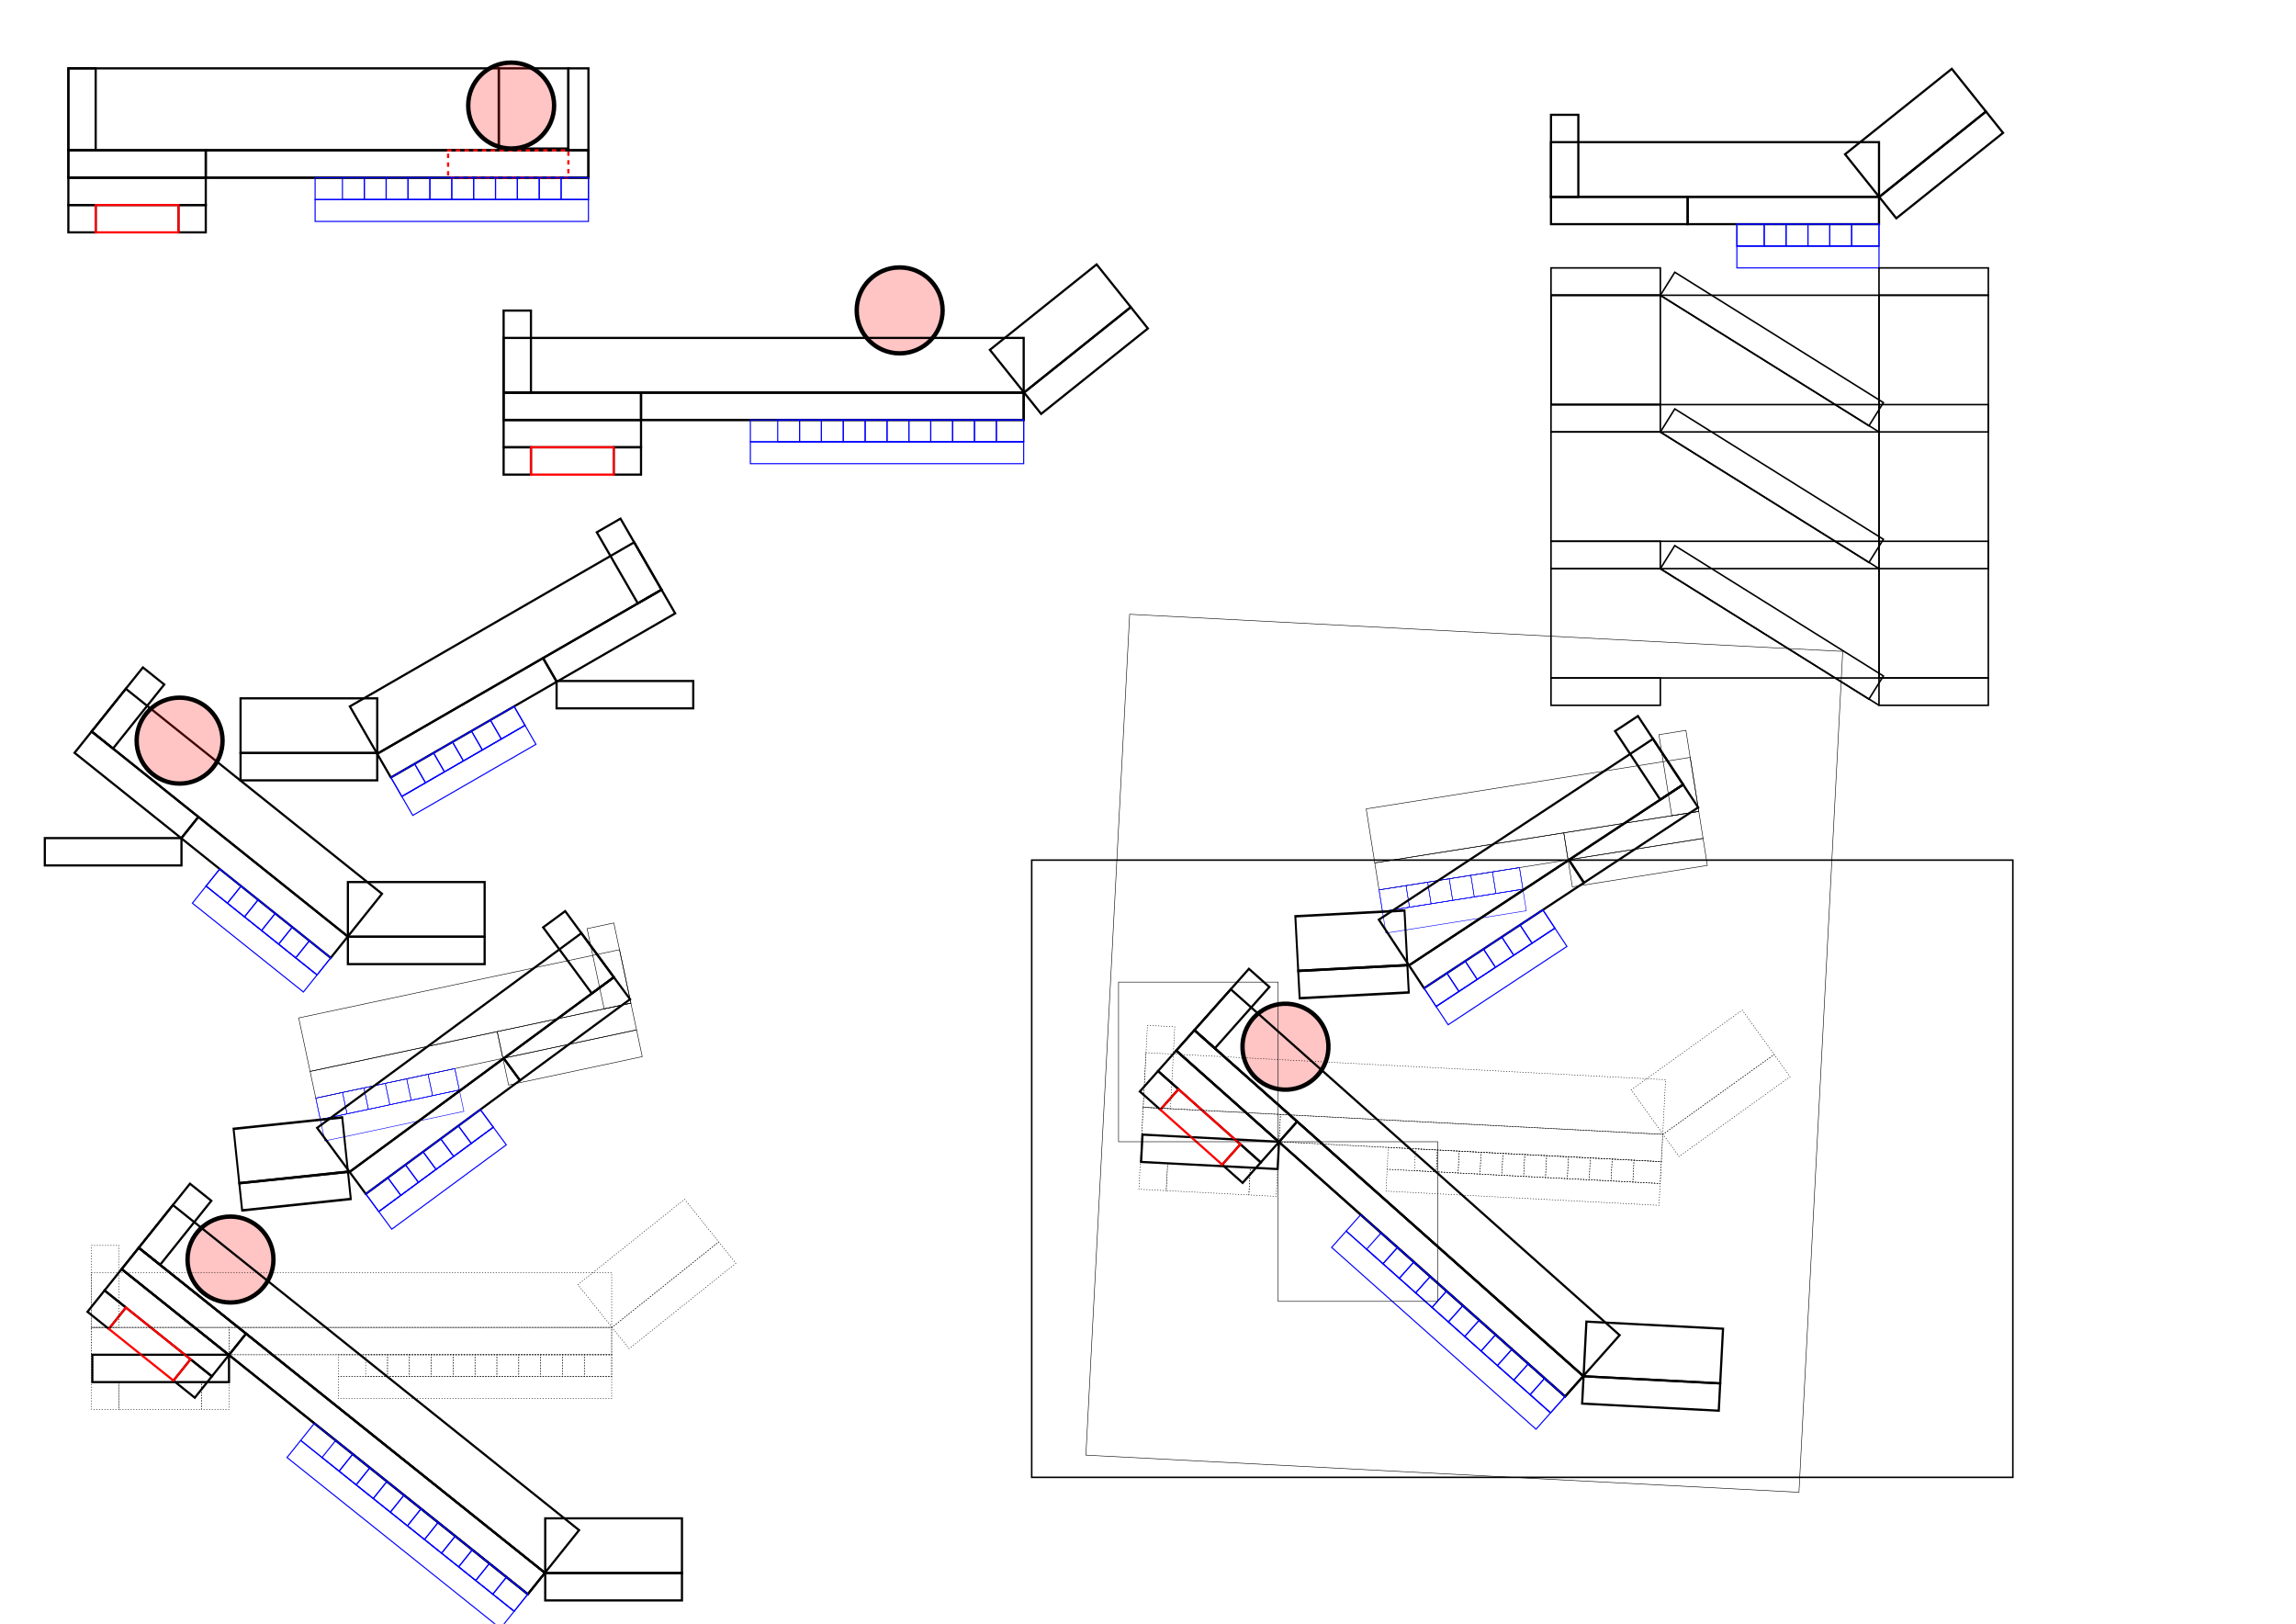 <?xml version="1.0" encoding="UTF-8" standalone="no"?>
<!-- Created with Inkscape (http://www.inkscape.org/) -->

<svg
   xmlns:dc="http://purl.org/dc/elements/1.1/"
   xmlns:cc="http://creativecommons.org/ns#"
   xmlns:rdf="http://www.w3.org/1999/02/22-rdf-syntax-ns#"
   xmlns:svg="http://www.w3.org/2000/svg"
   xmlns="http://www.w3.org/2000/svg"
   xmlns:sodipodi="http://sodipodi.sourceforge.net/DTD/sodipodi-0.dtd"
   xmlns:inkscape="http://www.inkscape.org/namespaces/inkscape"
   width="420mm"
   height="297mm"
   viewBox="0 0 1488.189 1052.362"
   id="svg5022"
   version="1.1"
   inkscape:version="0.91 r13725"
   sodipodi:docname="phaser.svg">
  <defs
     id="defs5024" />
  <sodipodi:namedview
     id="base"
     pagecolor="#ffffff"
     bordercolor="#666666"
     borderopacity="1.0"
     inkscape:pageopacity="0.0"
     inkscape:pageshadow="2"
     inkscape:zoom="0.98994949"
     inkscape:cx="1012.032"
     inkscape:cy="348.52308"
     inkscape:document-units="mm"
     inkscape:current-layer="layer1"
     showgrid="false"
     inkscape:window-width="1280"
     inkscape:window-height="697"
     inkscape:window-x="-8"
     inkscape:window-y="-8"
     inkscape:window-maximized="1"
     inkscape:object-paths="true"
     inkscape:snap-intersection-paths="true"
     inkscape:object-nodes="true"
     inkscape:snap-smooth-nodes="true"
     inkscape:snap-others="true"
     inkscape:snap-global="true" />
  <g
     inkscape:label="Layer 1"
     inkscape:groupmode="layer"
     id="layer1"
     transform="translate(0,-1.6535434e-6)">
    <circle
       cy="69.589"
       cx="331.317"
       id="circle5846-1-4"
       style="fill:#ff0000;fill-opacity:0.233;fill-rule:evenodd;stroke:#000000;stroke-width:2.835;stroke-linecap:butt;stroke-linejoin:miter;stroke-miterlimit:4;stroke-dasharray:none;stroke-opacity:1"
       r="0" />
    <rect
       style="fill:none;fill-opacity:0.233;stroke:#000000;stroke-width:1.417;stroke-linecap:square;stroke-miterlimit:4;stroke-dasharray:none;stroke-dashoffset:0;stroke-opacity:1"
       id="rect5421-9-4"
       width="248.031"
       height="17.717"
       x="133.374"
       y="97.435" />
    <rect
       style="fill:none;fill-opacity:0.233;stroke:#000000;stroke-width:1.417;stroke-linecap:square;stroke-miterlimit:4;stroke-dasharray:none;stroke-dashoffset:0;stroke-opacity:1"
       id="rect5448-75"
       width="45.099"
       height="51.97"
       x="323.296"
       y="44.286" />
    <rect
       style="fill:none;fill-opacity:0.233;stroke:#000000;stroke-width:1.417;stroke-linecap:square;stroke-miterlimit:4;stroke-dasharray:none;stroke-dashoffset:0;stroke-opacity:1"
       id="rect5448-7-5"
       width="13.01"
       height="53.15"
       x="368.395"
       y="44.286" />
    <rect
       style="fill:none;fill-opacity:0.233;stroke:#000000;stroke-width:1.417;stroke-linecap:square;stroke-miterlimit:4;stroke-dasharray:none;stroke-dashoffset:0;stroke-opacity:1"
       id="rect5421-1"
       width="89.066"
       height="17.717"
       x="44.309"
       y="97.435" />
    <rect
       style="fill:none;fill-opacity:0.233;stroke:#000000;stroke-width:1.417;stroke-linecap:square;stroke-miterlimit:4;stroke-dasharray:none;stroke-dashoffset:0;stroke-opacity:1"
       id="rect5421-4-86"
       width="89.066"
       height="17.717"
       x="44.309"
       y="115.152" />
    <rect
       style="fill:none;fill-opacity:0.233;stroke:#000000;stroke-width:1.417;stroke-linecap:square;stroke-miterlimit:4;stroke-dasharray:none;stroke-dashoffset:0;stroke-opacity:1"
       id="rect5448-1-9"
       width="278.988"
       height="53.15"
       x="44.309"
       y="44.286" />
    <rect
       style="fill:none;fill-opacity:0.13;stroke:#000000;stroke-width:1.417;stroke-linecap:square;stroke-miterlimit:4;stroke-dasharray:none;stroke-dashoffset:0;stroke-opacity:1"
       id="rect5325-9-7"
       width="337.097"
       height="17.717"
       x="44.309"
       y="97.435" />
    <rect
       y="97.435"
       x="290.443"
       height="17.717"
       width="77.953"
       id="rect5902-8-4"
       style="fill:none;fill-opacity:0.13;stroke:#ff0000;stroke-width:1.417;stroke-linecap:square;stroke-miterlimit:4;stroke-dasharray:1.417, 4.252;stroke-dashoffset:0;stroke-opacity:1" />
    <rect
       style="fill:none;fill-opacity:0.233;stroke:#000000;stroke-width:1.417;stroke-linecap:square;stroke-miterlimit:4;stroke-dasharray:none;stroke-dashoffset:0;stroke-opacity:1"
       id="rect5421-4-8-1"
       width="17.717"
       height="17.717"
       x="115.658"
       y="132.868" />
    <rect
       style="fill:none;fill-opacity:0.233;stroke:#000000;stroke-width:1.417;stroke-linecap:square;stroke-miterlimit:4;stroke-dasharray:none;stroke-dashoffset:0;stroke-opacity:1"
       id="rect5421-4-8-8-5"
       width="17.717"
       height="17.717"
       x="44.309"
       y="132.868" />
    <rect
       style="fill:none;fill-opacity:0.233;stroke:#000000;stroke-width:1.417;stroke-linecap:square;stroke-miterlimit:4;stroke-dasharray:none;stroke-dashoffset:0;stroke-opacity:1"
       id="rect5421-4-8-8-1-7"
       width="17.717"
       height="53.15"
       x="44.309"
       y="44.286" />
    <g
       id="g8870-7"
       transform="translate(24.601,-232.322)">
      <rect
         y="347.474"
         x="179.639"
         height="14.173"
         width="177.165"
         id="rect8805-2"
         style="fill:#ff0000;fill-opacity:0;stroke:#0000ff;stroke-width:0.709;stroke-linecap:square;stroke-miterlimit:4;stroke-dasharray:none;stroke-dashoffset:0;stroke-opacity:1" />
      <rect
         y="347.474"
         x="339.088"
         height="14.173"
         width="17.717"
         id="rect8805-5-4"
         style="fill:#ff0000;fill-opacity:0;stroke:#0000ff;stroke-width:0.709;stroke-linecap:square;stroke-miterlimit:4;stroke-dasharray:none;stroke-dashoffset:0;stroke-opacity:1" />
      <rect
         y="347.474"
         x="324.915"
         height="14.173"
         width="14.173"
         id="rect8805-5-1-3"
         style="fill:#ff0000;fill-opacity:0;stroke:#0000ff;stroke-width:0.709;stroke-linecap:square;stroke-miterlimit:4;stroke-dasharray:none;stroke-dashoffset:0;stroke-opacity:1" />
      <rect
         style="fill:#ff0000;fill-opacity:0;stroke:#0000ff;stroke-width:0.709;stroke-linecap:square;stroke-miterlimit:4;stroke-dasharray:none;stroke-dashoffset:0;stroke-opacity:1"
         id="rect8837-7"
         width="14.173"
         height="14.173"
         x="310.742"
         y="347.474" />
      <rect
         y="347.474"
         x="296.568"
         height="14.173"
         width="14.173"
         id="rect8839-2"
         style="fill:#ff0000;fill-opacity:0;stroke:#0000ff;stroke-width:0.709;stroke-linecap:square;stroke-miterlimit:4;stroke-dasharray:none;stroke-dashoffset:0;stroke-opacity:1" />
      <rect
         style="fill:#ff0000;fill-opacity:0;stroke:#0000ff;stroke-width:0.709;stroke-linecap:square;stroke-miterlimit:4;stroke-dasharray:none;stroke-dashoffset:0;stroke-opacity:1"
         id="rect8841-1"
         width="14.173"
         height="14.173"
         x="282.395"
         y="347.474" />
      <rect
         y="347.474"
         x="268.222"
         height="14.173"
         width="14.173"
         id="rect8843-6"
         style="fill:#ff0000;fill-opacity:0;stroke:#0000ff;stroke-width:0.709;stroke-linecap:square;stroke-miterlimit:4;stroke-dasharray:none;stroke-dashoffset:0;stroke-opacity:1" />
      <rect
         style="fill:#ff0000;fill-opacity:0;stroke:#0000ff;stroke-width:0.709;stroke-linecap:square;stroke-miterlimit:4;stroke-dasharray:none;stroke-dashoffset:0;stroke-opacity:1"
         id="rect8845-9"
         width="14.173"
         height="14.173"
         x="254.049"
         y="347.474" />
      <rect
         y="347.474"
         x="239.876"
         height="14.173"
         width="14.173"
         id="rect8847-3"
         style="fill:#ff0000;fill-opacity:0;stroke:#0000ff;stroke-width:0.709;stroke-linecap:square;stroke-miterlimit:4;stroke-dasharray:none;stroke-dashoffset:0;stroke-opacity:1" />
      <rect
         style="fill:#ff0000;fill-opacity:0;stroke:#0000ff;stroke-width:0.709;stroke-linecap:square;stroke-miterlimit:4;stroke-dasharray:none;stroke-dashoffset:0;stroke-opacity:1"
         id="rect8849-5"
         width="14.173"
         height="14.173"
         x="225.702"
         y="347.474" />
      <rect
         y="347.474"
         x="211.529"
         height="14.173"
         width="14.173"
         id="rect8851-4"
         style="fill:#ff0000;fill-opacity:0;stroke:#0000ff;stroke-width:0.709;stroke-linecap:square;stroke-miterlimit:4;stroke-dasharray:none;stroke-dashoffset:0;stroke-opacity:1" />
      <rect
         style="fill:#ff0000;fill-opacity:0;stroke:#0000ff;stroke-width:0.709;stroke-linecap:square;stroke-miterlimit:4;stroke-dasharray:none;stroke-dashoffset:0;stroke-opacity:1"
         id="rect8853-9"
         width="14.173"
         height="14.173"
         x="197.356"
         y="347.474" />
      <rect
         y="361.647"
         x="179.639"
         height="14.173"
         width="177.165"
         id="rect8805-7-5"
         style="fill:#ff0000;fill-opacity:0;stroke:#0000ff;stroke-width:0.709;stroke-linecap:square;stroke-miterlimit:4;stroke-dasharray:none;stroke-dashoffset:0;stroke-opacity:1" />
    </g>
    <circle
       r="27.846"
       cy="68.409"
       cx="331.317"
       id="circle5846-3-6"
       style="fill:#ff0000;fill-opacity:0.233;fill-rule:evenodd;stroke:#000000;stroke-width:2.835;stroke-linecap:butt;stroke-linejoin:miter;stroke-miterlimit:4;stroke-dasharray:none;stroke-opacity:1" />
    <rect
       style="fill:#ff0000;fill-opacity:0;stroke:#ff0000;stroke-width:1.417;stroke-linecap:square;stroke-miterlimit:4;stroke-dasharray:none;stroke-dashoffset:0;stroke-opacity:1"
       id="rect5995-4"
       width="53.633"
       height="17.717"
       x="62.025"
       y="132.868" />
    <g
       id="g6001"
       transform="matrix(0.781,0.625,-0.625,0.781,300.819,116.708)">
      <rect
         transform="matrix(0.781,-0.625,0.625,0.781,0,0)"
         y="490.069"
         x="-75.283"
         height="17.717"
         width="88.583"
         id="rect5421-4-86-9-6"
         style="fill:none;fill-opacity:0.233;stroke:#000000;stroke-width:1.417;stroke-linecap:square;stroke-miterlimit:4;stroke-dasharray:none;stroke-dashoffset:0;stroke-opacity:1" />
      <rect
         y="429.708"
         x="34.76"
         height="17.717"
         width="88.583"
         id="rect5421-4-86-0-2"
         style="fill:none;fill-opacity:0.233;stroke:#000000;stroke-width:1.417;stroke-linecap:square;stroke-miterlimit:4;stroke-dasharray:none;stroke-dashoffset:0;stroke-opacity:1" />
      <rect
         y="429.708"
         x="123.343"
         height="17.717"
         width="124.016"
         id="rect5421-4-86-0-3-4"
         style="fill:none;fill-opacity:0.233;stroke:#000000;stroke-width:1.417;stroke-linecap:square;stroke-miterlimit:4;stroke-dasharray:none;stroke-dashoffset:0;stroke-opacity:1" />
      <rect
         y="394.275"
         x="34.76"
         height="35.433"
         width="212.598"
         id="rect5421-4-86-0-32-9"
         style="fill:none;fill-opacity:0.233;stroke:#000000;stroke-width:1.417;stroke-linecap:square;stroke-miterlimit:4;stroke-dasharray:none;stroke-dashoffset:0;stroke-opacity:1" />
      <rect
         transform="matrix(0.781,-0.625,0.625,0.781,0,0)"
         y="454.636"
         x="-75.283"
         height="35.433"
         width="88.583"
         id="rect5421-4-86-0-32-0-5"
         style="fill:none;fill-opacity:0.233;stroke:#000000;stroke-width:1.417;stroke-linecap:square;stroke-miterlimit:4;stroke-dasharray:none;stroke-dashoffset:0;stroke-opacity:1" />
      <rect
         y="376.558"
         x="34.76"
         height="53.15"
         width="17.717"
         id="rect5421-4-86-0-6-7"
         style="fill:none;fill-opacity:0.233;stroke:#000000;stroke-width:1.417;stroke-linecap:square;stroke-miterlimit:4;stroke-dasharray:none;stroke-dashoffset:0;stroke-opacity:1" />
      <rect
         y="447.424"
         x="155.233"
         height="14.173"
         width="92.126"
         id="rect8805-2-5-2"
         style="fill:#ff0000;fill-opacity:0;stroke:#0000ff;stroke-width:0.709;stroke-linecap:square;stroke-miterlimit:4;stroke-dasharray:none;stroke-dashoffset:0;stroke-opacity:1" />
      <rect
         y="447.424"
         x="229.642"
         height="14.173"
         width="17.717"
         id="rect8805-5-4-5-8"
         style="fill:#ff0000;fill-opacity:0;stroke:#0000ff;stroke-width:0.709;stroke-linecap:square;stroke-miterlimit:4;stroke-dasharray:none;stroke-dashoffset:0;stroke-opacity:1" />
      <rect
         y="447.424"
         x="215.469"
         height="14.173"
         width="14.173"
         id="rect8805-5-1-3-0-5"
         style="fill:#ff0000;fill-opacity:0;stroke:#0000ff;stroke-width:0.709;stroke-linecap:square;stroke-miterlimit:4;stroke-dasharray:none;stroke-dashoffset:0;stroke-opacity:1" />
      <rect
         style="fill:#ff0000;fill-opacity:0;stroke:#0000ff;stroke-width:0.709;stroke-linecap:square;stroke-miterlimit:4;stroke-dasharray:none;stroke-dashoffset:0;stroke-opacity:1"
         id="rect8837-7-3-3"
         width="14.173"
         height="14.173"
         x="201.296"
         y="447.424" />
      <rect
         y="447.424"
         x="187.122"
         height="14.173"
         width="14.173"
         id="rect8839-2-5-6"
         style="fill:#ff0000;fill-opacity:0;stroke:#0000ff;stroke-width:0.709;stroke-linecap:square;stroke-miterlimit:4;stroke-dasharray:none;stroke-dashoffset:0;stroke-opacity:1" />
      <rect
         style="fill:#ff0000;fill-opacity:0;stroke:#0000ff;stroke-width:0.709;stroke-linecap:square;stroke-miterlimit:4;stroke-dasharray:none;stroke-dashoffset:0;stroke-opacity:1"
         id="rect8841-1-5-8"
         width="14.173"
         height="14.173"
         x="172.949"
         y="447.424" />
      <rect
         y="461.597"
         x="155.233"
         height="14.173"
         width="92.126"
         id="rect8805-7-5-3-3"
         style="fill:#ff0000;fill-opacity:0;stroke:#0000ff;stroke-width:0.709;stroke-linecap:square;stroke-miterlimit:4;stroke-dasharray:none;stroke-dashoffset:0;stroke-opacity:1" />
      <rect
         style="fill:#ff0000;fill-opacity:0;stroke:#0000ff;stroke-width:0.709;stroke-linecap:square;stroke-miterlimit:4;stroke-dasharray:none;stroke-dashoffset:0;stroke-opacity:1"
         id="rect8841-1-5-4-7"
         width="17.717"
         height="14.173"
         x="155.233"
         y="447.424" />
    </g>
    <rect
       style="fill:none;fill-opacity:0.233;stroke:#000000;stroke-width:1.417;stroke-linecap:square;stroke-miterlimit:4;stroke-dasharray:none;stroke-dashoffset:0;stroke-opacity:1"
       id="rect5421-4-86-0-64-8"
       width="88.583"
       height="17.717"
       x="29.046"
       y="543.138" />
    <rect
       style="fill:none;fill-opacity:0.233;stroke:#000000;stroke-width:1.417;stroke-linecap:square;stroke-miterlimit:4;stroke-dasharray:none;stroke-dashoffset:0;stroke-opacity:1"
       id="rect5421-4-86-9-6-4"
       width="88.583"
       height="17.717"
       x="-244.506"
       y="487.994"
       transform="scale(-1,1)" />
    <rect
       style="fill:none;fill-opacity:0.233;stroke:#000000;stroke-width:1.417;stroke-linecap:square;stroke-miterlimit:4;stroke-dasharray:none;stroke-dashoffset:0;stroke-opacity:1"
       id="rect5421-4-86-0-32-0-5-4"
       width="88.583"
       height="35.433"
       x="-244.506"
       y="452.56"
       transform="scale(-1,1)" />
    <g
       id="g6140"
       transform="matrix(0.989,0.151,-0.151,0.989,87.824,-145.095)">
      <rect
         transform="matrix(-0.781,0.625,0.625,0.781,0,0)"
         y="626.612"
         x="-31.745"
         height="17.717"
         width="88.583"
         id="rect5421-4-86-0-2-9"
         style="fill:none;fill-opacity:0.233;stroke:#000000;stroke-width:1.417;stroke-linecap:square;stroke-miterlimit:4;stroke-dasharray:none;stroke-dashoffset:0;stroke-opacity:1" />
      <rect
         transform="matrix(-0.781,0.625,0.625,0.781,0,0)"
         y="626.612"
         x="56.838"
         height="17.717"
         width="124.016"
         id="rect5421-4-86-0-3-4-2"
         style="fill:none;fill-opacity:0.233;stroke:#000000;stroke-width:1.417;stroke-linecap:square;stroke-miterlimit:4;stroke-dasharray:none;stroke-dashoffset:0;stroke-opacity:1" />
      <rect
         transform="matrix(-0.781,0.625,0.625,0.781,0,0)"
         y="591.179"
         x="-31.745"
         height="35.433"
         width="212.598"
         id="rect5421-4-86-0-32-9-3"
         style="fill:none;fill-opacity:0.233;stroke:#000000;stroke-width:1.417;stroke-linecap:square;stroke-miterlimit:4;stroke-dasharray:none;stroke-dashoffset:0;stroke-opacity:1" />
      <rect
         transform="matrix(-0.781,0.625,0.625,0.781,0,0)"
         y="573.462"
         x="-31.745"
         height="53.15"
         width="17.717"
         id="rect5421-4-86-0-6-7-5"
         style="fill:none;fill-opacity:0.233;stroke:#000000;stroke-width:1.417;stroke-linecap:square;stroke-miterlimit:4;stroke-dasharray:none;stroke-dashoffset:0;stroke-opacity:1" />
      <rect
         transform="matrix(-0.781,0.625,0.625,0.781,0,0)"
         y="644.329"
         x="88.727"
         height="14.173"
         width="92.126"
         id="rect8805-2-5-2-9"
         style="fill:#ff0000;fill-opacity:0;stroke:#0000ff;stroke-width:0.709;stroke-linecap:square;stroke-miterlimit:4;stroke-dasharray:none;stroke-dashoffset:0;stroke-opacity:1" />
      <rect
         transform="matrix(-0.781,0.625,0.625,0.781,0,0)"
         y="644.329"
         x="163.137"
         height="14.173"
         width="17.717"
         id="rect8805-5-4-5-8-3"
         style="fill:#ff0000;fill-opacity:0;stroke:#0000ff;stroke-width:0.709;stroke-linecap:square;stroke-miterlimit:4;stroke-dasharray:none;stroke-dashoffset:0;stroke-opacity:1" />
      <rect
         transform="matrix(-0.781,0.625,0.625,0.781,0,0)"
         y="644.329"
         x="148.964"
         height="14.173"
         width="14.173"
         id="rect8805-5-1-3-0-5-4"
         style="fill:#ff0000;fill-opacity:0;stroke:#0000ff;stroke-width:0.709;stroke-linecap:square;stroke-miterlimit:4;stroke-dasharray:none;stroke-dashoffset:0;stroke-opacity:1" />
      <rect
         transform="matrix(-0.781,0.625,0.625,0.781,0,0)"
         style="fill:#ff0000;fill-opacity:0;stroke:#0000ff;stroke-width:0.709;stroke-linecap:square;stroke-miterlimit:4;stroke-dasharray:none;stroke-dashoffset:0;stroke-opacity:1"
         id="rect8837-7-3-3-6"
         width="14.173"
         height="14.173"
         x="134.79"
         y="644.329" />
      <rect
         transform="matrix(-0.781,0.625,0.625,0.781,0,0)"
         y="644.329"
         x="120.617"
         height="14.173"
         width="14.173"
         id="rect8839-2-5-6-4"
         style="fill:#ff0000;fill-opacity:0;stroke:#0000ff;stroke-width:0.709;stroke-linecap:square;stroke-miterlimit:4;stroke-dasharray:none;stroke-dashoffset:0;stroke-opacity:1" />
      <rect
         transform="matrix(-0.781,0.625,0.625,0.781,0,0)"
         style="fill:#ff0000;fill-opacity:0;stroke:#0000ff;stroke-width:0.709;stroke-linecap:square;stroke-miterlimit:4;stroke-dasharray:none;stroke-dashoffset:0;stroke-opacity:1"
         id="rect8841-1-5-8-9"
         width="14.173"
         height="14.173"
         x="106.444"
         y="644.329" />
      <rect
         transform="matrix(-0.781,0.625,0.625,0.781,0,0)"
         y="658.502"
         x="88.727"
         height="14.173"
         width="92.126"
         id="rect8805-7-5-3-3-7"
         style="fill:#ff0000;fill-opacity:0;stroke:#0000ff;stroke-width:0.709;stroke-linecap:square;stroke-miterlimit:4;stroke-dasharray:none;stroke-dashoffset:0;stroke-opacity:1" />
      <rect
         transform="matrix(-0.781,0.625,0.625,0.781,0,0)"
         style="fill:#ff0000;fill-opacity:0;stroke:#0000ff;stroke-width:0.709;stroke-linecap:square;stroke-miterlimit:4;stroke-dasharray:none;stroke-dashoffset:0;stroke-opacity:1"
         id="rect8841-1-5-4-7-5"
         width="17.717"
         height="14.173"
         x="88.727"
         y="644.329" />
    </g>
    <rect
       style="fill:none;fill-opacity:0.233;stroke:#000000;stroke-width:1.417;stroke-linecap:square;stroke-miterlimit:4;stroke-dasharray:none;stroke-dashoffset:0;stroke-opacity:1"
       id="rect5421-4-86-0-64-8-1"
       width="88.583"
       height="17.717"
       x="-449.348"
       y="441.329"
       transform="scale(-1,1)" />
    <circle
       r="27.846"
       cy="479.964"
       cx="116.41"
       id="circle5846-3-6-5"
       style="fill:#ff0000;fill-opacity:0.233;fill-rule:evenodd;stroke:#000000;stroke-width:2.835;stroke-linecap:butt;stroke-linejoin:miter;stroke-miterlimit:4;stroke-dasharray:none;stroke-opacity:1" />
    <rect
       style="fill:none;fill-opacity:0.233;stroke:#000000;stroke-width:1.417;stroke-linecap:square;stroke-miterlimit:4;stroke-dasharray:none;stroke-dashoffset:0;stroke-opacity:1"
       id="rect5421-4-86-0-64-8-14"
       width="88.583"
       height="17.717"
       x="59.849"
       y="877.959" />
    <g
       id="g6708"
       transform="matrix(-0.978,0.208,0.208,0.978,393.365,380.786)"
       style="stroke-width:0.354;stroke-miterlimit:4;stroke-dasharray:none">
      <rect
         y="266.697"
         x="40.825"
         height="17.717"
         width="88.583"
         id="rect5421-4-86-0"
         style="fill:none;fill-opacity:0.233;stroke:#000000;stroke-width:0.354;stroke-linecap:square;stroke-miterlimit:4;stroke-dasharray:none;stroke-dashoffset:0;stroke-opacity:1" />
      <rect
         y="266.697"
         x="129.408"
         height="17.717"
         width="124.016"
         id="rect5421-4-86-0-3"
         style="fill:none;fill-opacity:0.233;stroke:#000000;stroke-width:0.354;stroke-linecap:square;stroke-miterlimit:4;stroke-dasharray:none;stroke-dashoffset:0;stroke-opacity:1" />
      <rect
         y="231.264"
         x="40.825"
         height="35.433"
         width="212.598"
         id="rect5421-4-86-0-32"
         style="fill:none;fill-opacity:0.233;stroke:#000000;stroke-width:0.354;stroke-linecap:square;stroke-miterlimit:4;stroke-dasharray:none;stroke-dashoffset:0;stroke-opacity:1" />
      <rect
         y="213.547"
         x="40.825"
         height="53.15"
         width="17.717"
         id="rect5421-4-86-0-6"
         style="fill:none;fill-opacity:0.233;stroke:#000000;stroke-width:0.354;stroke-linecap:square;stroke-miterlimit:4;stroke-dasharray:none;stroke-dashoffset:0;stroke-opacity:1" />
      <rect
         y="284.413"
         x="161.298"
         height="14.173"
         width="92.126"
         id="rect8805-2-5"
         style="fill:#ff0000;fill-opacity:0;stroke:#0000ff;stroke-width:0.354;stroke-linecap:square;stroke-miterlimit:4;stroke-dasharray:none;stroke-dashoffset:0;stroke-opacity:1" />
      <rect
         y="284.413"
         x="235.707"
         height="14.173"
         width="17.717"
         id="rect8805-5-4-5"
         style="fill:#ff0000;fill-opacity:0;stroke:#0000ff;stroke-width:0.354;stroke-linecap:square;stroke-miterlimit:4;stroke-dasharray:none;stroke-dashoffset:0;stroke-opacity:1" />
      <rect
         y="284.413"
         x="221.534"
         height="14.173"
         width="14.173"
         id="rect8805-5-1-3-0"
         style="fill:#ff0000;fill-opacity:0;stroke:#0000ff;stroke-width:0.354;stroke-linecap:square;stroke-miterlimit:4;stroke-dasharray:none;stroke-dashoffset:0;stroke-opacity:1" />
      <rect
         style="fill:#ff0000;fill-opacity:0;stroke:#0000ff;stroke-width:0.354;stroke-linecap:square;stroke-miterlimit:4;stroke-dasharray:none;stroke-dashoffset:0;stroke-opacity:1"
         id="rect8837-7-3"
         width="14.173"
         height="14.173"
         x="207.361"
         y="284.413" />
      <rect
         y="284.413"
         x="193.187"
         height="14.173"
         width="14.173"
         id="rect8839-2-5"
         style="fill:#ff0000;fill-opacity:0;stroke:#0000ff;stroke-width:0.354;stroke-linecap:square;stroke-miterlimit:4;stroke-dasharray:none;stroke-dashoffset:0;stroke-opacity:1" />
      <rect
         style="fill:#ff0000;fill-opacity:0;stroke:#0000ff;stroke-width:0.354;stroke-linecap:square;stroke-miterlimit:4;stroke-dasharray:none;stroke-dashoffset:0;stroke-opacity:1"
         id="rect8841-1-5"
         width="14.173"
         height="14.173"
         x="179.014"
         y="284.413" />
      <rect
         y="298.586"
         x="161.298"
         height="14.173"
         width="92.126"
         id="rect8805-7-5-3"
         style="fill:#ff0000;fill-opacity:0;stroke:#0000ff;stroke-width:0.354;stroke-linecap:square;stroke-miterlimit:4;stroke-dasharray:none;stroke-dashoffset:0;stroke-opacity:1" />
      <rect
         style="fill:#ff0000;fill-opacity:0;stroke:#0000ff;stroke-width:0.354;stroke-linecap:square;stroke-miterlimit:4;stroke-dasharray:none;stroke-dashoffset:0;stroke-opacity:1"
         id="rect8841-1-5-4"
         width="17.717"
         height="14.173"
         x="161.298"
         y="284.413" />
      <rect
         y="284.413"
         x="40.825"
         height="17.717"
         width="88.583"
         id="rect5421-4-86-0-64"
         style="fill:none;fill-opacity:0.233;stroke:#000000;stroke-width:0.354;stroke-linecap:square;stroke-miterlimit:4;stroke-dasharray:none;stroke-dashoffset:0;stroke-opacity:1" />
    </g>
    <g
       id="g6893"
       transform="matrix(0.809,-0.588,0.588,0.809,-760.981,610.164)">
      <g
         transform="matrix(0.849,-0.081,-0.092,0.95,171.226,92.243)"
         id="g6853">
        <rect
           style="fill:none;fill-opacity:0.233;stroke:#000000;stroke-width:1.585;stroke-linecap:square;stroke-miterlimit:4;stroke-dasharray:none;stroke-dashoffset:0;stroke-opacity:1"
           id="rect5421-4-86-9-6-4-7"
           width="88.583"
           height="17.717"
           x="-964.488"
           y="257.294"
           transform="matrix(-0.869,-0.495,-0.495,0.869,0,0)" />
        <rect
           style="fill:none;fill-opacity:0.233;stroke:#000000;stroke-width:1.585;stroke-linecap:square;stroke-miterlimit:4;stroke-dasharray:none;stroke-dashoffset:0;stroke-opacity:1"
           id="rect5421-4-86-0-32-0-5-4-5"
           width="88.583"
           height="35.433"
           x="-964.488"
           y="221.861"
           transform="matrix(-0.869,-0.495,-0.495,0.869,0,0)" />
      </g>
      <g
         transform="matrix(0.785,0.62,-0.62,0.785,887.928,73.188)"
         id="g6140-5">
        <rect
           style="fill:none;fill-opacity:0.233;stroke:#000000;stroke-width:1.417;stroke-linecap:square;stroke-miterlimit:4;stroke-dasharray:none;stroke-dashoffset:0;stroke-opacity:1"
           id="rect5421-4-86-0-2-9-9"
           width="88.583"
           height="17.717"
           x="-31.745"
           y="626.612"
           transform="matrix(-0.781,0.625,0.625,0.781,0,0)" />
        <rect
           style="fill:none;fill-opacity:0.233;stroke:#000000;stroke-width:1.417;stroke-linecap:square;stroke-miterlimit:4;stroke-dasharray:none;stroke-dashoffset:0;stroke-opacity:1"
           id="rect5421-4-86-0-3-4-2-3"
           width="124.016"
           height="17.717"
           x="56.838"
           y="626.612"
           transform="matrix(-0.781,0.625,0.625,0.781,0,0)" />
        <rect
           style="fill:none;fill-opacity:0.233;stroke:#000000;stroke-width:1.417;stroke-linecap:square;stroke-miterlimit:4;stroke-dasharray:none;stroke-dashoffset:0;stroke-opacity:1"
           id="rect5421-4-86-0-32-9-3-7"
           width="212.598"
           height="35.433"
           x="-31.745"
           y="591.179"
           transform="matrix(-0.781,0.625,0.625,0.781,0,0)" />
        <rect
           style="fill:none;fill-opacity:0.233;stroke:#000000;stroke-width:1.417;stroke-linecap:square;stroke-miterlimit:4;stroke-dasharray:none;stroke-dashoffset:0;stroke-opacity:1"
           id="rect5421-4-86-0-6-7-5-0"
           width="17.717"
           height="53.15"
           x="-31.745"
           y="573.462"
           transform="matrix(-0.781,0.625,0.625,0.781,0,0)" />
        <rect
           style="fill:#ff0000;fill-opacity:0;stroke:#0000ff;stroke-width:0.709;stroke-linecap:square;stroke-miterlimit:4;stroke-dasharray:none;stroke-dashoffset:0;stroke-opacity:1"
           id="rect8805-2-5-2-9-9"
           width="92.126"
           height="14.173"
           x="88.727"
           y="644.329"
           transform="matrix(-0.781,0.625,0.625,0.781,0,0)" />
        <rect
           style="fill:#ff0000;fill-opacity:0;stroke:#0000ff;stroke-width:0.709;stroke-linecap:square;stroke-miterlimit:4;stroke-dasharray:none;stroke-dashoffset:0;stroke-opacity:1"
           id="rect8805-5-4-5-8-3-3"
           width="17.717"
           height="14.173"
           x="163.137"
           y="644.329"
           transform="matrix(-0.781,0.625,0.625,0.781,0,0)" />
        <rect
           style="fill:#ff0000;fill-opacity:0;stroke:#0000ff;stroke-width:0.709;stroke-linecap:square;stroke-miterlimit:4;stroke-dasharray:none;stroke-dashoffset:0;stroke-opacity:1"
           id="rect8805-5-1-3-0-5-4-6"
           width="14.173"
           height="14.173"
           x="148.964"
           y="644.329"
           transform="matrix(-0.781,0.625,0.625,0.781,0,0)" />
        <rect
           y="644.329"
           x="134.79"
           height="14.173"
           width="14.173"
           id="rect8837-7-3-3-6-5"
           style="fill:#ff0000;fill-opacity:0;stroke:#0000ff;stroke-width:0.709;stroke-linecap:square;stroke-miterlimit:4;stroke-dasharray:none;stroke-dashoffset:0;stroke-opacity:1"
           transform="matrix(-0.781,0.625,0.625,0.781,0,0)" />
        <rect
           style="fill:#ff0000;fill-opacity:0;stroke:#0000ff;stroke-width:0.709;stroke-linecap:square;stroke-miterlimit:4;stroke-dasharray:none;stroke-dashoffset:0;stroke-opacity:1"
           id="rect8839-2-5-6-4-6"
           width="14.173"
           height="14.173"
           x="120.617"
           y="644.329"
           transform="matrix(-0.781,0.625,0.625,0.781,0,0)" />
        <rect
           y="644.329"
           x="106.444"
           height="14.173"
           width="14.173"
           id="rect8841-1-5-8-9-7"
           style="fill:#ff0000;fill-opacity:0;stroke:#0000ff;stroke-width:0.709;stroke-linecap:square;stroke-miterlimit:4;stroke-dasharray:none;stroke-dashoffset:0;stroke-opacity:1"
           transform="matrix(-0.781,0.625,0.625,0.781,0,0)" />
        <rect
           style="fill:#ff0000;fill-opacity:0;stroke:#0000ff;stroke-width:0.709;stroke-linecap:square;stroke-miterlimit:4;stroke-dasharray:none;stroke-dashoffset:0;stroke-opacity:1"
           id="rect8805-7-5-3-3-7-7"
           width="92.126"
           height="14.173"
           x="88.727"
           y="658.502"
           transform="matrix(-0.781,0.625,0.625,0.781,0,0)" />
        <rect
           y="644.329"
           x="88.727"
           height="14.173"
           width="17.717"
           id="rect8841-1-5-4-7-5-9"
           style="fill:#ff0000;fill-opacity:0;stroke:#0000ff;stroke-width:0.709;stroke-linecap:square;stroke-miterlimit:4;stroke-dasharray:none;stroke-dashoffset:0;stroke-opacity:1"
           transform="matrix(-0.781,0.625,0.625,0.781,0,0)" />
      </g>
    </g>
    <circle
       r="27.846"
       cy="816.251"
       cx="149.395"
       id="circle5846-3-6-5-0"
       style="fill:#ff0000;fill-opacity:0.233;fill-rule:evenodd;stroke:#000000;stroke-width:2.835;stroke-linecap:butt;stroke-linejoin:miter;stroke-miterlimit:4;stroke-dasharray:none;stroke-opacity:1" />
    <circle
       r="27.846"
       cy="201.152"
       cx="583.128"
       id="circle5846-3-6-7"
       style="fill:#ff0000;fill-opacity:0.233;fill-rule:evenodd;stroke:#000000;stroke-width:2.835;stroke-linecap:butt;stroke-linejoin:miter;stroke-miterlimit:4;stroke-dasharray:none;stroke-opacity:1" />
    <g
       id="g6455">
      <rect
         transform="matrix(0.781,-0.625,0.625,0.781,0,0)"
         y="613.17"
         x="359.185"
         height="17.717"
         width="88.583"
         id="rect5421-4-86-9"
         style="fill:none;fill-opacity:0.233;stroke:#000000;stroke-width:1.417;stroke-linecap:square;stroke-miterlimit:4;stroke-dasharray:none;stroke-dashoffset:0;stroke-opacity:1" />
      <rect
         transform="matrix(0.781,-0.625,0.625,0.781,0,0)"
         y="577.737"
         x="359.185"
         height="35.433"
         width="88.583"
         id="rect5421-4-86-0-32-0"
         style="fill:none;fill-opacity:0.233;stroke:#000000;stroke-width:1.417;stroke-linecap:square;stroke-miterlimit:4;stroke-dasharray:none;stroke-dashoffset:0;stroke-opacity:1" />
      <rect
         y="254.422"
         x="415.49"
         height="17.717"
         width="248.031"
         id="rect5421-9-4-9"
         style="fill:none;fill-opacity:0.233;stroke:#000000;stroke-width:1.417;stroke-linecap:square;stroke-miterlimit:4;stroke-dasharray:none;stroke-dashoffset:0;stroke-opacity:1" />
      <rect
         y="254.422"
         x="326.424"
         height="17.717"
         width="89.066"
         id="rect5421-1-3"
         style="fill:none;fill-opacity:0.233;stroke:#000000;stroke-width:1.417;stroke-linecap:square;stroke-miterlimit:4;stroke-dasharray:none;stroke-dashoffset:0;stroke-opacity:1" />
      <rect
         y="272.139"
         x="326.424"
         height="17.717"
         width="89.066"
         id="rect5421-4-86-8"
         style="fill:none;fill-opacity:0.233;stroke:#000000;stroke-width:1.417;stroke-linecap:square;stroke-miterlimit:4;stroke-dasharray:none;stroke-dashoffset:0;stroke-opacity:1" />
      <rect
         y="218.989"
         x="326.424"
         height="35.433"
         width="337.097"
         id="rect5448-1-9-0"
         style="fill:none;fill-opacity:0.233;stroke:#000000;stroke-width:1.417;stroke-linecap:square;stroke-miterlimit:4;stroke-dasharray:none;stroke-dashoffset:0;stroke-opacity:1" />
      <rect
         y="254.422"
         x="326.424"
         height="17.717"
         width="337.097"
         id="rect5325-9-7-0"
         style="fill:none;fill-opacity:0.13;stroke:#000000;stroke-width:1.417;stroke-linecap:square;stroke-miterlimit:4;stroke-dasharray:none;stroke-dashoffset:0;stroke-opacity:1" />
      <rect
         y="289.855"
         x="397.774"
         height="17.717"
         width="17.717"
         id="rect5421-4-8-1-1"
         style="fill:none;fill-opacity:0.233;stroke:#000000;stroke-width:1.417;stroke-linecap:square;stroke-miterlimit:4;stroke-dasharray:none;stroke-dashoffset:0;stroke-opacity:1" />
      <rect
         y="289.855"
         x="326.424"
         height="17.717"
         width="17.717"
         id="rect5421-4-8-8-5-2"
         style="fill:none;fill-opacity:0.233;stroke:#000000;stroke-width:1.417;stroke-linecap:square;stroke-miterlimit:4;stroke-dasharray:none;stroke-dashoffset:0;stroke-opacity:1" />
      <rect
         y="201.273"
         x="326.424"
         height="53.15"
         width="17.717"
         id="rect5421-4-8-8-1-7-9"
         style="fill:none;fill-opacity:0.233;stroke:#000000;stroke-width:1.417;stroke-linecap:square;stroke-miterlimit:4;stroke-dasharray:none;stroke-dashoffset:0;stroke-opacity:1" />
      <g
         transform="translate(306.717,-75.335)"
         id="g8870-7-2">
        <rect
           style="fill:#ff0000;fill-opacity:0;stroke:#0000ff;stroke-width:0.709;stroke-linecap:square;stroke-miterlimit:4;stroke-dasharray:none;stroke-dashoffset:0;stroke-opacity:1"
           id="rect8805-2-1"
           width="177.165"
           height="14.173"
           x="179.639"
           y="347.474" />
        <rect
           style="fill:#ff0000;fill-opacity:0;stroke:#0000ff;stroke-width:0.709;stroke-linecap:square;stroke-miterlimit:4;stroke-dasharray:none;stroke-dashoffset:0;stroke-opacity:1"
           id="rect8805-5-4-4"
           width="17.717"
           height="14.173"
           x="339.088"
           y="347.474" />
        <rect
           style="fill:#ff0000;fill-opacity:0;stroke:#0000ff;stroke-width:0.709;stroke-linecap:square;stroke-miterlimit:4;stroke-dasharray:none;stroke-dashoffset:0;stroke-opacity:1"
           id="rect8805-5-1-3-7"
           width="14.173"
           height="14.173"
           x="324.915"
           y="347.474" />
        <rect
           y="347.474"
           x="310.742"
           height="14.173"
           width="14.173"
           id="rect8837-7-1"
           style="fill:#ff0000;fill-opacity:0;stroke:#0000ff;stroke-width:0.709;stroke-linecap:square;stroke-miterlimit:4;stroke-dasharray:none;stroke-dashoffset:0;stroke-opacity:1" />
        <rect
           style="fill:#ff0000;fill-opacity:0;stroke:#0000ff;stroke-width:0.709;stroke-linecap:square;stroke-miterlimit:4;stroke-dasharray:none;stroke-dashoffset:0;stroke-opacity:1"
           id="rect8839-2-3"
           width="14.173"
           height="14.173"
           x="296.568"
           y="347.474" />
        <rect
           y="347.474"
           x="282.395"
           height="14.173"
           width="14.173"
           id="rect8841-1-9"
           style="fill:#ff0000;fill-opacity:0;stroke:#0000ff;stroke-width:0.709;stroke-linecap:square;stroke-miterlimit:4;stroke-dasharray:none;stroke-dashoffset:0;stroke-opacity:1" />
        <rect
           style="fill:#ff0000;fill-opacity:0;stroke:#0000ff;stroke-width:0.709;stroke-linecap:square;stroke-miterlimit:4;stroke-dasharray:none;stroke-dashoffset:0;stroke-opacity:1"
           id="rect8843-6-3"
           width="14.173"
           height="14.173"
           x="268.222"
           y="347.474" />
        <rect
           y="347.474"
           x="254.049"
           height="14.173"
           width="14.173"
           id="rect8845-9-1"
           style="fill:#ff0000;fill-opacity:0;stroke:#0000ff;stroke-width:0.709;stroke-linecap:square;stroke-miterlimit:4;stroke-dasharray:none;stroke-dashoffset:0;stroke-opacity:1" />
        <rect
           style="fill:#ff0000;fill-opacity:0;stroke:#0000ff;stroke-width:0.709;stroke-linecap:square;stroke-miterlimit:4;stroke-dasharray:none;stroke-dashoffset:0;stroke-opacity:1"
           id="rect8847-3-6"
           width="14.173"
           height="14.173"
           x="239.876"
           y="347.474" />
        <rect
           y="347.474"
           x="225.702"
           height="14.173"
           width="14.173"
           id="rect8849-5-9"
           style="fill:#ff0000;fill-opacity:0;stroke:#0000ff;stroke-width:0.709;stroke-linecap:square;stroke-miterlimit:4;stroke-dasharray:none;stroke-dashoffset:0;stroke-opacity:1" />
        <rect
           style="fill:#ff0000;fill-opacity:0;stroke:#0000ff;stroke-width:0.709;stroke-linecap:square;stroke-miterlimit:4;stroke-dasharray:none;stroke-dashoffset:0;stroke-opacity:1"
           id="rect8851-4-5"
           width="14.173"
           height="14.173"
           x="211.529"
           y="347.474" />
        <rect
           y="347.474"
           x="197.356"
           height="14.173"
           width="14.173"
           id="rect8853-9-3"
           style="fill:#ff0000;fill-opacity:0;stroke:#0000ff;stroke-width:0.709;stroke-linecap:square;stroke-miterlimit:4;stroke-dasharray:none;stroke-dashoffset:0;stroke-opacity:1" />
        <rect
           style="fill:#ff0000;fill-opacity:0;stroke:#0000ff;stroke-width:0.709;stroke-linecap:square;stroke-miterlimit:4;stroke-dasharray:none;stroke-dashoffset:0;stroke-opacity:1"
           id="rect8805-7-5-7"
           width="177.165"
           height="14.173"
           x="179.639"
           y="361.647" />
      </g>
      <rect
         y="289.855"
         x="344.141"
         height="17.717"
         width="53.633"
         id="rect5995-4-2"
         style="fill:#ff0000;fill-opacity:0;stroke:#ff0000;stroke-width:1.417;stroke-linecap:square;stroke-miterlimit:4;stroke-dasharray:none;stroke-dashoffset:0;stroke-opacity:1" />
    </g>
    <g
       transform="matrix(0.781,0.625,-0.625,0.781,-6.006,405.899)"
       id="g6455-1">
      <rect
         transform="matrix(0.781,-0.625,0.625,0.781,0,0)"
         y="613.17"
         x="359.185"
         height="17.717"
         width="88.583"
         id="rect5421-4-86-9-7"
         style="fill:none;fill-opacity:0.233;stroke:#000000;stroke-width:1.417;stroke-linecap:square;stroke-miterlimit:4;stroke-dasharray:none;stroke-dashoffset:0;stroke-opacity:1" />
      <rect
         transform="matrix(0.781,-0.625,0.625,0.781,0,0)"
         y="577.737"
         x="359.185"
         height="35.433"
         width="88.583"
         id="rect5421-4-86-0-32-0-1"
         style="fill:none;fill-opacity:0.233;stroke:#000000;stroke-width:1.417;stroke-linecap:square;stroke-miterlimit:4;stroke-dasharray:none;stroke-dashoffset:0;stroke-opacity:1" />
      <rect
         y="254.422"
         x="415.49"
         height="17.717"
         width="248.031"
         id="rect5421-9-4-9-1"
         style="fill:none;fill-opacity:0.233;stroke:#000000;stroke-width:1.417;stroke-linecap:square;stroke-miterlimit:4;stroke-dasharray:none;stroke-dashoffset:0;stroke-opacity:1" />
      <rect
         y="254.422"
         x="326.424"
         height="17.717"
         width="89.066"
         id="rect5421-1-3-8"
         style="fill:none;fill-opacity:0.233;stroke:#000000;stroke-width:1.417;stroke-linecap:square;stroke-miterlimit:4;stroke-dasharray:none;stroke-dashoffset:0;stroke-opacity:1" />
      <rect
         y="272.139"
         x="326.424"
         height="17.717"
         width="89.066"
         id="rect5421-4-86-8-2"
         style="fill:none;fill-opacity:0.233;stroke:#000000;stroke-width:1.417;stroke-linecap:square;stroke-miterlimit:4;stroke-dasharray:none;stroke-dashoffset:0;stroke-opacity:1" />
      <rect
         y="218.989"
         x="326.424"
         height="35.433"
         width="337.097"
         id="rect5448-1-9-0-5"
         style="fill:none;fill-opacity:0.233;stroke:#000000;stroke-width:1.417;stroke-linecap:square;stroke-miterlimit:4;stroke-dasharray:none;stroke-dashoffset:0;stroke-opacity:1" />
      <rect
         y="254.422"
         x="326.424"
         height="17.717"
         width="337.097"
         id="rect5325-9-7-0-0"
         style="fill:none;fill-opacity:0.13;stroke:#000000;stroke-width:1.417;stroke-linecap:square;stroke-miterlimit:4;stroke-dasharray:none;stroke-dashoffset:0;stroke-opacity:1" />
      <rect
         y="289.855"
         x="397.774"
         height="17.717"
         width="17.717"
         id="rect5421-4-8-1-1-4"
         style="fill:none;fill-opacity:0.233;stroke:#000000;stroke-width:1.417;stroke-linecap:square;stroke-miterlimit:4;stroke-dasharray:none;stroke-dashoffset:0;stroke-opacity:1" />
      <rect
         y="289.855"
         x="326.424"
         height="17.717"
         width="17.717"
         id="rect5421-4-8-8-5-2-8"
         style="fill:none;fill-opacity:0.233;stroke:#000000;stroke-width:1.417;stroke-linecap:square;stroke-miterlimit:4;stroke-dasharray:none;stroke-dashoffset:0;stroke-opacity:1" />
      <rect
         y="201.273"
         x="326.424"
         height="53.15"
         width="17.717"
         id="rect5421-4-8-8-1-7-9-8"
         style="fill:none;fill-opacity:0.233;stroke:#000000;stroke-width:1.417;stroke-linecap:square;stroke-miterlimit:4;stroke-dasharray:none;stroke-dashoffset:0;stroke-opacity:1" />
      <g
         transform="translate(306.717,-75.335)"
         id="g8870-7-2-4">
        <rect
           style="fill:#ff0000;fill-opacity:0;stroke:#0000ff;stroke-width:0.709;stroke-linecap:square;stroke-miterlimit:4;stroke-dasharray:none;stroke-dashoffset:0;stroke-opacity:1"
           id="rect8805-2-1-5"
           width="177.165"
           height="14.173"
           x="179.639"
           y="347.474" />
        <rect
           style="fill:#ff0000;fill-opacity:0;stroke:#0000ff;stroke-width:0.709;stroke-linecap:square;stroke-miterlimit:4;stroke-dasharray:none;stroke-dashoffset:0;stroke-opacity:1"
           id="rect8805-5-4-4-7"
           width="17.717"
           height="14.173"
           x="339.088"
           y="347.474" />
        <rect
           style="fill:#ff0000;fill-opacity:0;stroke:#0000ff;stroke-width:0.709;stroke-linecap:square;stroke-miterlimit:4;stroke-dasharray:none;stroke-dashoffset:0;stroke-opacity:1"
           id="rect8805-5-1-3-7-8"
           width="14.173"
           height="14.173"
           x="324.915"
           y="347.474" />
        <rect
           y="347.474"
           x="310.742"
           height="14.173"
           width="14.173"
           id="rect8837-7-1-8"
           style="fill:#ff0000;fill-opacity:0;stroke:#0000ff;stroke-width:0.709;stroke-linecap:square;stroke-miterlimit:4;stroke-dasharray:none;stroke-dashoffset:0;stroke-opacity:1" />
        <rect
           style="fill:#ff0000;fill-opacity:0;stroke:#0000ff;stroke-width:0.709;stroke-linecap:square;stroke-miterlimit:4;stroke-dasharray:none;stroke-dashoffset:0;stroke-opacity:1"
           id="rect8839-2-3-5"
           width="14.173"
           height="14.173"
           x="296.568"
           y="347.474" />
        <rect
           y="347.474"
           x="282.395"
           height="14.173"
           width="14.173"
           id="rect8841-1-9-6"
           style="fill:#ff0000;fill-opacity:0;stroke:#0000ff;stroke-width:0.709;stroke-linecap:square;stroke-miterlimit:4;stroke-dasharray:none;stroke-dashoffset:0;stroke-opacity:1" />
        <rect
           style="fill:#ff0000;fill-opacity:0;stroke:#0000ff;stroke-width:0.709;stroke-linecap:square;stroke-miterlimit:4;stroke-dasharray:none;stroke-dashoffset:0;stroke-opacity:1"
           id="rect8843-6-3-9"
           width="14.173"
           height="14.173"
           x="268.222"
           y="347.474" />
        <rect
           y="347.474"
           x="254.049"
           height="14.173"
           width="14.173"
           id="rect8845-9-1-6"
           style="fill:#ff0000;fill-opacity:0;stroke:#0000ff;stroke-width:0.709;stroke-linecap:square;stroke-miterlimit:4;stroke-dasharray:none;stroke-dashoffset:0;stroke-opacity:1" />
        <rect
           style="fill:#ff0000;fill-opacity:0;stroke:#0000ff;stroke-width:0.709;stroke-linecap:square;stroke-miterlimit:4;stroke-dasharray:none;stroke-dashoffset:0;stroke-opacity:1"
           id="rect8847-3-6-3"
           width="14.173"
           height="14.173"
           x="239.876"
           y="347.474" />
        <rect
           y="347.474"
           x="225.702"
           height="14.173"
           width="14.173"
           id="rect8849-5-9-5"
           style="fill:#ff0000;fill-opacity:0;stroke:#0000ff;stroke-width:0.709;stroke-linecap:square;stroke-miterlimit:4;stroke-dasharray:none;stroke-dashoffset:0;stroke-opacity:1" />
        <rect
           style="fill:#ff0000;fill-opacity:0;stroke:#0000ff;stroke-width:0.709;stroke-linecap:square;stroke-miterlimit:4;stroke-dasharray:none;stroke-dashoffset:0;stroke-opacity:1"
           id="rect8851-4-5-6"
           width="14.173"
           height="14.173"
           x="211.529"
           y="347.474" />
        <rect
           y="347.474"
           x="197.356"
           height="14.173"
           width="14.173"
           id="rect8853-9-3-3"
           style="fill:#ff0000;fill-opacity:0;stroke:#0000ff;stroke-width:0.709;stroke-linecap:square;stroke-miterlimit:4;stroke-dasharray:none;stroke-dashoffset:0;stroke-opacity:1" />
        <rect
           style="fill:#ff0000;fill-opacity:0;stroke:#0000ff;stroke-width:0.709;stroke-linecap:square;stroke-miterlimit:4;stroke-dasharray:none;stroke-dashoffset:0;stroke-opacity:1"
           id="rect8805-7-5-7-0"
           width="177.165"
           height="14.173"
           x="179.639"
           y="361.647" />
      </g>
      <rect
         y="289.855"
         x="344.141"
         height="17.717"
         width="53.633"
         id="rect5995-4-2-1"
         style="fill:#ff0000;fill-opacity:0;stroke:#ff0000;stroke-width:1.417;stroke-linecap:square;stroke-miterlimit:4;stroke-dasharray:none;stroke-dashoffset:0;stroke-opacity:1" />
    </g>
    <g
       id="g6662"
       transform="translate(-310.64,-41.527)">
      <g
         style="stroke:#000000;stroke-width:0.354;stroke-miterlimit:4;stroke-dasharray:0.354, 1.417;stroke-dashoffset:0;stroke-opacity:1"
         id="g6455-3"
         transform="translate(43.581,647.347)">
        <rect
           style="fill:none;fill-opacity:0.233;stroke:#000000;stroke-width:0.354;stroke-linecap:square;stroke-miterlimit:4;stroke-dasharray:0.354, 1.417;stroke-dashoffset:0;stroke-opacity:1"
           id="rect5421-4-86-9-68"
           width="88.583"
           height="17.717"
           x="359.185"
           y="613.17"
           transform="matrix(0.781,-0.625,0.625,0.781,0,0)" />
        <rect
           style="fill:none;fill-opacity:0.233;stroke:#000000;stroke-width:0.354;stroke-linecap:square;stroke-miterlimit:4;stroke-dasharray:0.354, 1.417;stroke-dashoffset:0;stroke-opacity:1"
           id="rect5421-4-86-0-32-0-6"
           width="88.583"
           height="35.433"
           x="359.185"
           y="577.737"
           transform="matrix(0.781,-0.625,0.625,0.781,0,0)" />
        <rect
           style="fill:none;fill-opacity:0.233;stroke:#000000;stroke-width:0.354;stroke-linecap:square;stroke-miterlimit:4;stroke-dasharray:0.354, 1.417;stroke-dashoffset:0;stroke-opacity:1"
           id="rect5421-9-4-9-2"
           width="248.031"
           height="17.717"
           x="415.49"
           y="254.422" />
        <rect
           style="fill:none;fill-opacity:0.233;stroke:#000000;stroke-width:0.354;stroke-linecap:square;stroke-miterlimit:4;stroke-dasharray:0.354, 1.417;stroke-dashoffset:0;stroke-opacity:1"
           id="rect5421-1-3-0"
           width="89.066"
           height="17.717"
           x="326.424"
           y="254.422" />
        <rect
           style="fill:none;fill-opacity:0.233;stroke:#000000;stroke-width:0.354;stroke-linecap:square;stroke-miterlimit:4;stroke-dasharray:0.354, 1.417;stroke-dashoffset:0;stroke-opacity:1"
           id="rect5421-4-86-8-8"
           width="89.066"
           height="17.717"
           x="326.424"
           y="272.139" />
        <rect
           style="fill:none;fill-opacity:0.233;stroke:#000000;stroke-width:0.354;stroke-linecap:square;stroke-miterlimit:4;stroke-dasharray:0.354, 1.417;stroke-dashoffset:0;stroke-opacity:1"
           id="rect5448-1-9-0-8"
           width="337.097"
           height="35.433"
           x="326.424"
           y="218.989" />
        <rect
           style="fill:none;fill-opacity:0.13;stroke:#000000;stroke-width:0.354;stroke-linecap:square;stroke-miterlimit:4;stroke-dasharray:0.354, 1.417;stroke-dashoffset:0;stroke-opacity:1"
           id="rect5325-9-7-0-9"
           width="337.097"
           height="17.717"
           x="326.424"
           y="254.422" />
        <rect
           style="fill:none;fill-opacity:0.233;stroke:#000000;stroke-width:0.354;stroke-linecap:square;stroke-miterlimit:4;stroke-dasharray:0.354, 1.417;stroke-dashoffset:0;stroke-opacity:1"
           id="rect5421-4-8-1-1-9"
           width="17.717"
           height="17.717"
           x="397.774"
           y="289.855" />
        <rect
           style="fill:none;fill-opacity:0.233;stroke:#000000;stroke-width:0.354;stroke-linecap:square;stroke-miterlimit:4;stroke-dasharray:0.354, 1.417;stroke-dashoffset:0;stroke-opacity:1"
           id="rect5421-4-8-8-5-2-4"
           width="17.717"
           height="17.717"
           x="326.424"
           y="289.855" />
        <rect
           style="fill:none;fill-opacity:0.233;stroke:#000000;stroke-width:0.354;stroke-linecap:square;stroke-miterlimit:4;stroke-dasharray:0.354, 1.417;stroke-dashoffset:0;stroke-opacity:1"
           id="rect5421-4-8-8-1-7-9-6"
           width="17.717"
           height="53.15"
           x="326.424"
           y="201.273" />
        <g
           style="stroke:#000000;stroke-width:0.354;stroke-miterlimit:4;stroke-dasharray:0.354, 1.417;stroke-dashoffset:0;stroke-opacity:1"
           id="g8870-7-2-3"
           transform="translate(306.717,-75.335)">
          <rect
             y="347.474"
             x="179.639"
             height="14.173"
             width="177.165"
             id="rect8805-2-1-7"
             style="fill:#ff0000;fill-opacity:0;stroke:#000000;stroke-width:0.354;stroke-linecap:square;stroke-miterlimit:4;stroke-dasharray:0.354, 1.417;stroke-dashoffset:0;stroke-opacity:1" />
          <rect
             y="347.474"
             x="339.088"
             height="14.173"
             width="17.717"
             id="rect8805-5-4-4-1"
             style="fill:#ff0000;fill-opacity:0;stroke:#000000;stroke-width:0.354;stroke-linecap:square;stroke-miterlimit:4;stroke-dasharray:0.354, 1.417;stroke-dashoffset:0;stroke-opacity:1" />
          <rect
             y="347.474"
             x="324.915"
             height="14.173"
             width="14.173"
             id="rect8805-5-1-3-7-3"
             style="fill:#ff0000;fill-opacity:0;stroke:#000000;stroke-width:0.354;stroke-linecap:square;stroke-miterlimit:4;stroke-dasharray:0.354, 1.417;stroke-dashoffset:0;stroke-opacity:1" />
          <rect
             style="fill:#ff0000;fill-opacity:0;stroke:#000000;stroke-width:0.354;stroke-linecap:square;stroke-miterlimit:4;stroke-dasharray:0.354, 1.417;stroke-dashoffset:0;stroke-opacity:1"
             id="rect8837-7-1-6"
             width="14.173"
             height="14.173"
             x="310.742"
             y="347.474" />
          <rect
             y="347.474"
             x="296.568"
             height="14.173"
             width="14.173"
             id="rect8839-2-3-6"
             style="fill:#ff0000;fill-opacity:0;stroke:#000000;stroke-width:0.354;stroke-linecap:square;stroke-miterlimit:4;stroke-dasharray:0.354, 1.417;stroke-dashoffset:0;stroke-opacity:1" />
          <rect
             style="fill:#ff0000;fill-opacity:0;stroke:#000000;stroke-width:0.354;stroke-linecap:square;stroke-miterlimit:4;stroke-dasharray:0.354, 1.417;stroke-dashoffset:0;stroke-opacity:1"
             id="rect8841-1-9-69"
             width="14.173"
             height="14.173"
             x="282.395"
             y="347.474" />
          <rect
             y="347.474"
             x="268.222"
             height="14.173"
             width="14.173"
             id="rect8843-6-3-7"
             style="fill:#ff0000;fill-opacity:0;stroke:#000000;stroke-width:0.354;stroke-linecap:square;stroke-miterlimit:4;stroke-dasharray:0.354, 1.417;stroke-dashoffset:0;stroke-opacity:1" />
          <rect
             style="fill:#ff0000;fill-opacity:0;stroke:#000000;stroke-width:0.354;stroke-linecap:square;stroke-miterlimit:4;stroke-dasharray:0.354, 1.417;stroke-dashoffset:0;stroke-opacity:1"
             id="rect8845-9-1-2"
             width="14.173"
             height="14.173"
             x="254.049"
             y="347.474" />
          <rect
             y="347.474"
             x="239.876"
             height="14.173"
             width="14.173"
             id="rect8847-3-6-4"
             style="fill:#ff0000;fill-opacity:0;stroke:#000000;stroke-width:0.354;stroke-linecap:square;stroke-miterlimit:4;stroke-dasharray:0.354, 1.417;stroke-dashoffset:0;stroke-opacity:1" />
          <rect
             style="fill:#ff0000;fill-opacity:0;stroke:#000000;stroke-width:0.354;stroke-linecap:square;stroke-miterlimit:4;stroke-dasharray:0.354, 1.417;stroke-dashoffset:0;stroke-opacity:1"
             id="rect8849-5-9-4"
             width="14.173"
             height="14.173"
             x="225.702"
             y="347.474" />
          <rect
             y="347.474"
             x="211.529"
             height="14.173"
             width="14.173"
             id="rect8851-4-5-3"
             style="fill:#ff0000;fill-opacity:0;stroke:#000000;stroke-width:0.354;stroke-linecap:square;stroke-miterlimit:4;stroke-dasharray:0.354, 1.417;stroke-dashoffset:0;stroke-opacity:1" />
          <rect
             style="fill:#ff0000;fill-opacity:0;stroke:#000000;stroke-width:0.354;stroke-linecap:square;stroke-miterlimit:4;stroke-dasharray:0.354, 1.417;stroke-dashoffset:0;stroke-opacity:1"
             id="rect8853-9-3-8"
             width="14.173"
             height="14.173"
             x="197.356"
             y="347.474" />
          <rect
             y="361.647"
             x="179.639"
             height="14.173"
             width="177.165"
             id="rect8805-7-5-7-2"
             style="fill:#ff0000;fill-opacity:0;stroke:#000000;stroke-width:0.354;stroke-linecap:square;stroke-miterlimit:4;stroke-dasharray:0.354, 1.417;stroke-dashoffset:0;stroke-opacity:1" />
        </g>
        <rect
           style="fill:#ff0000;fill-opacity:0;stroke:#000000;stroke-width:0.354;stroke-linecap:square;stroke-miterlimit:4;stroke-dasharray:0.354, 1.417;stroke-dashoffset:0;stroke-opacity:1"
           id="rect5995-4-2-3"
           width="53.633"
           height="17.717"
           x="344.141"
           y="289.855" />
      </g>
    </g>
    <g
       id="g7525"
       transform="matrix(0.999,0.052,-0.052,0.999,37.027,-48.707)">
      <rect
         y="746.121"
         x="743.041"
         height="17.717"
         width="88.583"
         id="rect5421-4-86-0-64-8-14-4"
         style="fill:none;fill-opacity:0.233;stroke:#000000;stroke-width:1.417;stroke-linecap:square;stroke-miterlimit:4;stroke-dasharray:none;stroke-dashoffset:0;stroke-opacity:1" />
      <g
         style="stroke-width:0.354;stroke-miterlimit:4;stroke-dasharray:none"
         transform="matrix(-0.978,0.208,0.208,0.978,1076.557,248.948)"
         id="g6708-5">
        <rect
           style="fill:none;fill-opacity:0.233;stroke:#000000;stroke-width:0.354;stroke-linecap:square;stroke-miterlimit:4;stroke-dasharray:none;stroke-dashoffset:0;stroke-opacity:1"
           id="rect5421-4-86-0-1"
           width="88.583"
           height="17.717"
           x="40.825"
           y="266.697" />
        <rect
           style="fill:none;fill-opacity:0.233;stroke:#000000;stroke-width:0.354;stroke-linecap:square;stroke-miterlimit:4;stroke-dasharray:none;stroke-dashoffset:0;stroke-opacity:1"
           id="rect5421-4-86-0-3-3"
           width="124.016"
           height="17.717"
           x="129.408"
           y="266.697" />
        <rect
           style="fill:none;fill-opacity:0.233;stroke:#000000;stroke-width:0.354;stroke-linecap:square;stroke-miterlimit:4;stroke-dasharray:none;stroke-dashoffset:0;stroke-opacity:1"
           id="rect5421-4-86-0-32-8"
           width="212.598"
           height="35.433"
           x="40.825"
           y="231.264" />
        <rect
           style="fill:none;fill-opacity:0.233;stroke:#000000;stroke-width:0.354;stroke-linecap:square;stroke-miterlimit:4;stroke-dasharray:none;stroke-dashoffset:0;stroke-opacity:1"
           id="rect5421-4-86-0-6-0"
           width="17.717"
           height="53.15"
           x="40.825"
           y="213.547" />
        <rect
           style="fill:#ff0000;fill-opacity:0;stroke:#0000ff;stroke-width:0.354;stroke-linecap:square;stroke-miterlimit:4;stroke-dasharray:none;stroke-dashoffset:0;stroke-opacity:1"
           id="rect8805-2-5-5"
           width="92.126"
           height="14.173"
           x="161.298"
           y="284.413" />
        <rect
           style="fill:#ff0000;fill-opacity:0;stroke:#0000ff;stroke-width:0.354;stroke-linecap:square;stroke-miterlimit:4;stroke-dasharray:none;stroke-dashoffset:0;stroke-opacity:1"
           id="rect8805-5-4-5-3"
           width="17.717"
           height="14.173"
           x="235.707"
           y="284.413" />
        <rect
           style="fill:#ff0000;fill-opacity:0;stroke:#0000ff;stroke-width:0.354;stroke-linecap:square;stroke-miterlimit:4;stroke-dasharray:none;stroke-dashoffset:0;stroke-opacity:1"
           id="rect8805-5-1-3-0-59"
           width="14.173"
           height="14.173"
           x="221.534"
           y="284.413" />
        <rect
           y="284.413"
           x="207.361"
           height="14.173"
           width="14.173"
           id="rect8837-7-3-0"
           style="fill:#ff0000;fill-opacity:0;stroke:#0000ff;stroke-width:0.354;stroke-linecap:square;stroke-miterlimit:4;stroke-dasharray:none;stroke-dashoffset:0;stroke-opacity:1" />
        <rect
           style="fill:#ff0000;fill-opacity:0;stroke:#0000ff;stroke-width:0.354;stroke-linecap:square;stroke-miterlimit:4;stroke-dasharray:none;stroke-dashoffset:0;stroke-opacity:1"
           id="rect8839-2-5-2"
           width="14.173"
           height="14.173"
           x="193.187"
           y="284.413" />
        <rect
           y="284.413"
           x="179.014"
           height="14.173"
           width="14.173"
           id="rect8841-1-5-3"
           style="fill:#ff0000;fill-opacity:0;stroke:#0000ff;stroke-width:0.354;stroke-linecap:square;stroke-miterlimit:4;stroke-dasharray:none;stroke-dashoffset:0;stroke-opacity:1" />
        <rect
           style="fill:#ff0000;fill-opacity:0;stroke:#0000ff;stroke-width:0.354;stroke-linecap:square;stroke-miterlimit:4;stroke-dasharray:none;stroke-dashoffset:0;stroke-opacity:1"
           id="rect8805-7-5-3-4"
           width="92.126"
           height="14.173"
           x="161.298"
           y="298.586" />
        <rect
           y="284.413"
           x="161.298"
           height="14.173"
           width="17.717"
           id="rect8841-1-5-4-5"
           style="fill:#ff0000;fill-opacity:0;stroke:#0000ff;stroke-width:0.354;stroke-linecap:square;stroke-miterlimit:4;stroke-dasharray:none;stroke-dashoffset:0;stroke-opacity:1" />
        <rect
           style="fill:none;fill-opacity:0.233;stroke:#000000;stroke-width:0.354;stroke-linecap:square;stroke-miterlimit:4;stroke-dasharray:none;stroke-dashoffset:0;stroke-opacity:1"
           id="rect5421-4-86-0-64-6"
           width="88.583"
           height="17.717"
           x="40.825"
           y="284.413" />
      </g>
      <g
         transform="matrix(0.809,-0.588,0.588,0.809,-77.789,478.326)"
         id="g6893-8">
        <g
           id="g6853-7"
           transform="matrix(0.849,-0.081,-0.092,0.95,171.226,92.243)">
          <rect
             transform="matrix(-0.869,-0.495,-0.495,0.869,0,0)"
             y="257.294"
             x="-964.488"
             height="17.717"
             width="88.583"
             id="rect5421-4-86-9-6-4-7-0"
             style="fill:none;fill-opacity:0.233;stroke:#000000;stroke-width:1.585;stroke-linecap:square;stroke-miterlimit:4;stroke-dasharray:none;stroke-dashoffset:0;stroke-opacity:1" />
          <rect
             transform="matrix(-0.869,-0.495,-0.495,0.869,0,0)"
             y="221.861"
             x="-964.488"
             height="35.433"
             width="88.583"
             id="rect5421-4-86-0-32-0-5-4-5-9"
             style="fill:none;fill-opacity:0.233;stroke:#000000;stroke-width:1.585;stroke-linecap:square;stroke-miterlimit:4;stroke-dasharray:none;stroke-dashoffset:0;stroke-opacity:1" />
        </g>
        <g
           id="g6140-5-3"
           transform="matrix(0.785,0.62,-0.62,0.785,887.928,73.188)">
          <rect
             transform="matrix(-0.781,0.625,0.625,0.781,0,0)"
             y="626.612"
             x="-31.745"
             height="17.717"
             width="88.583"
             id="rect5421-4-86-0-2-9-9-6"
             style="fill:none;fill-opacity:0.233;stroke:#000000;stroke-width:1.417;stroke-linecap:square;stroke-miterlimit:4;stroke-dasharray:none;stroke-dashoffset:0;stroke-opacity:1" />
          <rect
             transform="matrix(-0.781,0.625,0.625,0.781,0,0)"
             y="626.612"
             x="56.838"
             height="17.717"
             width="124.016"
             id="rect5421-4-86-0-3-4-2-3-9"
             style="fill:none;fill-opacity:0.233;stroke:#000000;stroke-width:1.417;stroke-linecap:square;stroke-miterlimit:4;stroke-dasharray:none;stroke-dashoffset:0;stroke-opacity:1" />
          <rect
             transform="matrix(-0.781,0.625,0.625,0.781,0,0)"
             y="591.179"
             x="-31.745"
             height="35.433"
             width="212.598"
             id="rect5421-4-86-0-32-9-3-7-3"
             style="fill:none;fill-opacity:0.233;stroke:#000000;stroke-width:1.417;stroke-linecap:square;stroke-miterlimit:4;stroke-dasharray:none;stroke-dashoffset:0;stroke-opacity:1" />
          <rect
             transform="matrix(-0.781,0.625,0.625,0.781,0,0)"
             y="573.462"
             x="-31.745"
             height="53.15"
             width="17.717"
             id="rect5421-4-86-0-6-7-5-0-5"
             style="fill:none;fill-opacity:0.233;stroke:#000000;stroke-width:1.417;stroke-linecap:square;stroke-miterlimit:4;stroke-dasharray:none;stroke-dashoffset:0;stroke-opacity:1" />
          <rect
             transform="matrix(-0.781,0.625,0.625,0.781,0,0)"
             y="644.329"
             x="88.727"
             height="14.173"
             width="92.126"
             id="rect8805-2-5-2-9-9-6"
             style="fill:#ff0000;fill-opacity:0;stroke:#0000ff;stroke-width:0.709;stroke-linecap:square;stroke-miterlimit:4;stroke-dasharray:none;stroke-dashoffset:0;stroke-opacity:1" />
          <rect
             transform="matrix(-0.781,0.625,0.625,0.781,0,0)"
             y="644.329"
             x="163.137"
             height="14.173"
             width="17.717"
             id="rect8805-5-4-5-8-3-3-7"
             style="fill:#ff0000;fill-opacity:0;stroke:#0000ff;stroke-width:0.709;stroke-linecap:square;stroke-miterlimit:4;stroke-dasharray:none;stroke-dashoffset:0;stroke-opacity:1" />
          <rect
             transform="matrix(-0.781,0.625,0.625,0.781,0,0)"
             y="644.329"
             x="148.964"
             height="14.173"
             width="14.173"
             id="rect8805-5-1-3-0-5-4-6-2"
             style="fill:#ff0000;fill-opacity:0;stroke:#0000ff;stroke-width:0.709;stroke-linecap:square;stroke-miterlimit:4;stroke-dasharray:none;stroke-dashoffset:0;stroke-opacity:1" />
          <rect
             transform="matrix(-0.781,0.625,0.625,0.781,0,0)"
             style="fill:#ff0000;fill-opacity:0;stroke:#0000ff;stroke-width:0.709;stroke-linecap:square;stroke-miterlimit:4;stroke-dasharray:none;stroke-dashoffset:0;stroke-opacity:1"
             id="rect8837-7-3-3-6-5-4"
             width="14.173"
             height="14.173"
             x="134.79"
             y="644.329" />
          <rect
             transform="matrix(-0.781,0.625,0.625,0.781,0,0)"
             y="644.329"
             x="120.617"
             height="14.173"
             width="14.173"
             id="rect8839-2-5-6-4-6-7"
             style="fill:#ff0000;fill-opacity:0;stroke:#0000ff;stroke-width:0.709;stroke-linecap:square;stroke-miterlimit:4;stroke-dasharray:none;stroke-dashoffset:0;stroke-opacity:1" />
          <rect
             transform="matrix(-0.781,0.625,0.625,0.781,0,0)"
             style="fill:#ff0000;fill-opacity:0;stroke:#0000ff;stroke-width:0.709;stroke-linecap:square;stroke-miterlimit:4;stroke-dasharray:none;stroke-dashoffset:0;stroke-opacity:1"
             id="rect8841-1-5-8-9-7-1"
             width="14.173"
             height="14.173"
             x="106.444"
             y="644.329" />
          <rect
             transform="matrix(-0.781,0.625,0.625,0.781,0,0)"
             y="658.502"
             x="88.727"
             height="14.173"
             width="92.126"
             id="rect8805-7-5-3-3-7-7-2"
             style="fill:#ff0000;fill-opacity:0;stroke:#0000ff;stroke-width:0.709;stroke-linecap:square;stroke-miterlimit:4;stroke-dasharray:none;stroke-dashoffset:0;stroke-opacity:1" />
          <rect
             transform="matrix(-0.781,0.625,0.625,0.781,0,0)"
             style="fill:#ff0000;fill-opacity:0;stroke:#0000ff;stroke-width:0.709;stroke-linecap:square;stroke-miterlimit:4;stroke-dasharray:none;stroke-dashoffset:0;stroke-opacity:1"
             id="rect8841-1-5-4-7-5-9-4"
             width="17.717"
             height="14.173"
             x="88.727"
             y="644.329" />
        </g>
      </g>
      <circle
         style="fill:#ff0000;fill-opacity:0.233;fill-rule:evenodd;stroke:#000000;stroke-width:2.835;stroke-linecap:butt;stroke-linejoin:miter;stroke-miterlimit:4;stroke-dasharray:none;stroke-opacity:1"
         id="circle5846-3-6-5-0-4"
         cx="832.587"
         cy="684.414"
         r="27.846" />
      <g
         id="g6455-1-0"
         transform="matrix(0.781,0.625,-0.625,0.781,677.186,274.062)">
        <rect
           style="fill:none;fill-opacity:0.233;stroke:#000000;stroke-width:1.417;stroke-linecap:square;stroke-miterlimit:4;stroke-dasharray:none;stroke-dashoffset:0;stroke-opacity:1"
           id="rect5421-4-86-9-7-5"
           width="88.583"
           height="17.717"
           x="359.185"
           y="613.17"
           transform="matrix(0.781,-0.625,0.625,0.781,0,0)" />
        <rect
           style="fill:none;fill-opacity:0.233;stroke:#000000;stroke-width:1.417;stroke-linecap:square;stroke-miterlimit:4;stroke-dasharray:none;stroke-dashoffset:0;stroke-opacity:1"
           id="rect5421-4-86-0-32-0-1-1"
           width="88.583"
           height="35.433"
           x="359.185"
           y="577.737"
           transform="matrix(0.781,-0.625,0.625,0.781,0,0)" />
        <rect
           style="fill:none;fill-opacity:0.233;stroke:#000000;stroke-width:1.417;stroke-linecap:square;stroke-miterlimit:4;stroke-dasharray:none;stroke-dashoffset:0;stroke-opacity:1"
           id="rect5421-9-4-9-1-8"
           width="248.031"
           height="17.717"
           x="415.49"
           y="254.422" />
        <rect
           style="fill:none;fill-opacity:0.233;stroke:#000000;stroke-width:1.417;stroke-linecap:square;stroke-miterlimit:4;stroke-dasharray:none;stroke-dashoffset:0;stroke-opacity:1"
           id="rect5421-1-3-8-8"
           width="89.066"
           height="17.717"
           x="326.424"
           y="254.422" />
        <rect
           style="fill:none;fill-opacity:0.233;stroke:#000000;stroke-width:1.417;stroke-linecap:square;stroke-miterlimit:4;stroke-dasharray:none;stroke-dashoffset:0;stroke-opacity:1"
           id="rect5421-4-86-8-2-1"
           width="89.066"
           height="17.717"
           x="326.424"
           y="272.139" />
        <rect
           style="fill:none;fill-opacity:0.233;stroke:#000000;stroke-width:1.417;stroke-linecap:square;stroke-miterlimit:4;stroke-dasharray:none;stroke-dashoffset:0;stroke-opacity:1"
           id="rect5448-1-9-0-5-2"
           width="337.097"
           height="35.433"
           x="326.424"
           y="218.989" />
        <rect
           style="fill:none;fill-opacity:0.13;stroke:#000000;stroke-width:1.417;stroke-linecap:square;stroke-miterlimit:4;stroke-dasharray:none;stroke-dashoffset:0;stroke-opacity:1"
           id="rect5325-9-7-0-0-0"
           width="337.097"
           height="17.717"
           x="326.424"
           y="254.422" />
        <rect
           style="fill:none;fill-opacity:0.233;stroke:#000000;stroke-width:1.417;stroke-linecap:square;stroke-miterlimit:4;stroke-dasharray:none;stroke-dashoffset:0;stroke-opacity:1"
           id="rect5421-4-8-1-1-4-8"
           width="17.717"
           height="17.717"
           x="397.774"
           y="289.855" />
        <rect
           style="fill:none;fill-opacity:0.233;stroke:#000000;stroke-width:1.417;stroke-linecap:square;stroke-miterlimit:4;stroke-dasharray:none;stroke-dashoffset:0;stroke-opacity:1"
           id="rect5421-4-8-8-5-2-8-4"
           width="17.717"
           height="17.717"
           x="326.424"
           y="289.855" />
        <rect
           style="fill:none;fill-opacity:0.233;stroke:#000000;stroke-width:1.417;stroke-linecap:square;stroke-miterlimit:4;stroke-dasharray:none;stroke-dashoffset:0;stroke-opacity:1"
           id="rect5421-4-8-8-1-7-9-8-1"
           width="17.717"
           height="53.15"
           x="326.424"
           y="201.273" />
        <g
           id="g8870-7-2-4-0"
           transform="translate(306.717,-75.335)">
          <rect
             y="347.474"
             x="179.639"
             height="14.173"
             width="177.165"
             id="rect8805-2-1-5-9"
             style="fill:#ff0000;fill-opacity:0;stroke:#0000ff;stroke-width:0.709;stroke-linecap:square;stroke-miterlimit:4;stroke-dasharray:none;stroke-dashoffset:0;stroke-opacity:1" />
          <rect
             y="347.474"
             x="339.088"
             height="14.173"
             width="17.717"
             id="rect8805-5-4-4-7-7"
             style="fill:#ff0000;fill-opacity:0;stroke:#0000ff;stroke-width:0.709;stroke-linecap:square;stroke-miterlimit:4;stroke-dasharray:none;stroke-dashoffset:0;stroke-opacity:1" />
          <rect
             y="347.474"
             x="324.915"
             height="14.173"
             width="14.173"
             id="rect8805-5-1-3-7-8-2"
             style="fill:#ff0000;fill-opacity:0;stroke:#0000ff;stroke-width:0.709;stroke-linecap:square;stroke-miterlimit:4;stroke-dasharray:none;stroke-dashoffset:0;stroke-opacity:1" />
          <rect
             style="fill:#ff0000;fill-opacity:0;stroke:#0000ff;stroke-width:0.709;stroke-linecap:square;stroke-miterlimit:4;stroke-dasharray:none;stroke-dashoffset:0;stroke-opacity:1"
             id="rect8837-7-1-8-2"
             width="14.173"
             height="14.173"
             x="310.742"
             y="347.474" />
          <rect
             y="347.474"
             x="296.568"
             height="14.173"
             width="14.173"
             id="rect8839-2-3-5-8"
             style="fill:#ff0000;fill-opacity:0;stroke:#0000ff;stroke-width:0.709;stroke-linecap:square;stroke-miterlimit:4;stroke-dasharray:none;stroke-dashoffset:0;stroke-opacity:1" />
          <rect
             style="fill:#ff0000;fill-opacity:0;stroke:#0000ff;stroke-width:0.709;stroke-linecap:square;stroke-miterlimit:4;stroke-dasharray:none;stroke-dashoffset:0;stroke-opacity:1"
             id="rect8841-1-9-6-5"
             width="14.173"
             height="14.173"
             x="282.395"
             y="347.474" />
          <rect
             y="347.474"
             x="268.222"
             height="14.173"
             width="14.173"
             id="rect8843-6-3-9-4"
             style="fill:#ff0000;fill-opacity:0;stroke:#0000ff;stroke-width:0.709;stroke-linecap:square;stroke-miterlimit:4;stroke-dasharray:none;stroke-dashoffset:0;stroke-opacity:1" />
          <rect
             style="fill:#ff0000;fill-opacity:0;stroke:#0000ff;stroke-width:0.709;stroke-linecap:square;stroke-miterlimit:4;stroke-dasharray:none;stroke-dashoffset:0;stroke-opacity:1"
             id="rect8845-9-1-6-2"
             width="14.173"
             height="14.173"
             x="254.049"
             y="347.474" />
          <rect
             y="347.474"
             x="239.876"
             height="14.173"
             width="14.173"
             id="rect8847-3-6-3-2"
             style="fill:#ff0000;fill-opacity:0;stroke:#0000ff;stroke-width:0.709;stroke-linecap:square;stroke-miterlimit:4;stroke-dasharray:none;stroke-dashoffset:0;stroke-opacity:1" />
          <rect
             style="fill:#ff0000;fill-opacity:0;stroke:#0000ff;stroke-width:0.709;stroke-linecap:square;stroke-miterlimit:4;stroke-dasharray:none;stroke-dashoffset:0;stroke-opacity:1"
             id="rect8849-5-9-5-6"
             width="14.173"
             height="14.173"
             x="225.702"
             y="347.474" />
          <rect
             y="347.474"
             x="211.529"
             height="14.173"
             width="14.173"
             id="rect8851-4-5-6-8"
             style="fill:#ff0000;fill-opacity:0;stroke:#0000ff;stroke-width:0.709;stroke-linecap:square;stroke-miterlimit:4;stroke-dasharray:none;stroke-dashoffset:0;stroke-opacity:1" />
          <rect
             style="fill:#ff0000;fill-opacity:0;stroke:#0000ff;stroke-width:0.709;stroke-linecap:square;stroke-miterlimit:4;stroke-dasharray:none;stroke-dashoffset:0;stroke-opacity:1"
             id="rect8853-9-3-3-7"
             width="14.173"
             height="14.173"
             x="197.356"
             y="347.474" />
          <rect
             y="361.647"
             x="179.639"
             height="14.173"
             width="177.165"
             id="rect8805-7-5-7-0-4"
             style="fill:#ff0000;fill-opacity:0;stroke:#0000ff;stroke-width:0.709;stroke-linecap:square;stroke-miterlimit:4;stroke-dasharray:none;stroke-dashoffset:0;stroke-opacity:1" />
        </g>
        <rect
           style="fill:#ff0000;fill-opacity:0;stroke:#ff0000;stroke-width:1.417;stroke-linecap:square;stroke-miterlimit:4;stroke-dasharray:none;stroke-dashoffset:0;stroke-opacity:1"
           id="rect5995-4-2-1-9"
           width="53.633"
           height="17.717"
           x="344.141"
           y="289.855" />
      </g>
      <g
         transform="translate(372.552,-173.364)"
         id="g6662-1">
        <g
           transform="translate(43.581,647.347)"
           id="g6455-3-1"
           style="stroke:#000000;stroke-width:0.354;stroke-miterlimit:4;stroke-dasharray:0.354, 1.417;stroke-dashoffset:0;stroke-opacity:1">
          <rect
             transform="matrix(0.781,-0.625,0.625,0.781,0,0)"
             y="613.17"
             x="359.185"
             height="17.717"
             width="88.583"
             id="rect5421-4-86-9-68-0"
             style="fill:none;fill-opacity:0.233;stroke:#000000;stroke-width:0.354;stroke-linecap:square;stroke-miterlimit:4;stroke-dasharray:0.354, 1.417;stroke-dashoffset:0;stroke-opacity:1" />
          <rect
             transform="matrix(0.781,-0.625,0.625,0.781,0,0)"
             y="577.737"
             x="359.185"
             height="35.433"
             width="88.583"
             id="rect5421-4-86-0-32-0-6-6"
             style="fill:none;fill-opacity:0.233;stroke:#000000;stroke-width:0.354;stroke-linecap:square;stroke-miterlimit:4;stroke-dasharray:0.354, 1.417;stroke-dashoffset:0;stroke-opacity:1" />
          <rect
             y="254.422"
             x="415.49"
             height="17.717"
             width="248.031"
             id="rect5421-9-4-9-2-0"
             style="fill:none;fill-opacity:0.233;stroke:#000000;stroke-width:0.354;stroke-linecap:square;stroke-miterlimit:4;stroke-dasharray:0.354, 1.417;stroke-dashoffset:0;stroke-opacity:1" />
          <rect
             y="254.422"
             x="326.424"
             height="17.717"
             width="89.066"
             id="rect5421-1-3-0-8"
             style="fill:none;fill-opacity:0.233;stroke:#000000;stroke-width:0.354;stroke-linecap:square;stroke-miterlimit:4;stroke-dasharray:0.354, 1.417;stroke-dashoffset:0;stroke-opacity:1" />
          <rect
             y="272.139"
             x="326.424"
             height="17.717"
             width="89.066"
             id="rect5421-4-86-8-8-8"
             style="fill:none;fill-opacity:0.233;stroke:#000000;stroke-width:0.354;stroke-linecap:square;stroke-miterlimit:4;stroke-dasharray:0.354, 1.417;stroke-dashoffset:0;stroke-opacity:1" />
          <rect
             y="218.989"
             x="326.424"
             height="35.433"
             width="337.097"
             id="rect5448-1-9-0-8-7"
             style="fill:none;fill-opacity:0.233;stroke:#000000;stroke-width:0.354;stroke-linecap:square;stroke-miterlimit:4;stroke-dasharray:0.354, 1.417;stroke-dashoffset:0;stroke-opacity:1" />
          <rect
             y="254.422"
             x="326.424"
             height="17.717"
             width="337.097"
             id="rect5325-9-7-0-9-3"
             style="fill:none;fill-opacity:0.13;stroke:#000000;stroke-width:0.354;stroke-linecap:square;stroke-miterlimit:4;stroke-dasharray:0.354, 1.417;stroke-dashoffset:0;stroke-opacity:1" />
          <rect
             y="289.855"
             x="397.774"
             height="17.717"
             width="17.717"
             id="rect5421-4-8-1-1-9-4"
             style="fill:none;fill-opacity:0.233;stroke:#000000;stroke-width:0.354;stroke-linecap:square;stroke-miterlimit:4;stroke-dasharray:0.354, 1.417;stroke-dashoffset:0;stroke-opacity:1" />
          <rect
             y="289.855"
             x="326.424"
             height="17.717"
             width="17.717"
             id="rect5421-4-8-8-5-2-4-2"
             style="fill:none;fill-opacity:0.233;stroke:#000000;stroke-width:0.354;stroke-linecap:square;stroke-miterlimit:4;stroke-dasharray:0.354, 1.417;stroke-dashoffset:0;stroke-opacity:1" />
          <rect
             y="201.273"
             x="326.424"
             height="53.15"
             width="17.717"
             id="rect5421-4-8-8-1-7-9-6-8"
             style="fill:none;fill-opacity:0.233;stroke:#000000;stroke-width:0.354;stroke-linecap:square;stroke-miterlimit:4;stroke-dasharray:0.354, 1.417;stroke-dashoffset:0;stroke-opacity:1" />
          <g
             transform="translate(306.717,-75.335)"
             id="g8870-7-2-3-1"
             style="stroke:#000000;stroke-width:0.354;stroke-miterlimit:4;stroke-dasharray:0.354, 1.417;stroke-dashoffset:0;stroke-opacity:1">
            <rect
               style="fill:#ff0000;fill-opacity:0;stroke:#000000;stroke-width:0.354;stroke-linecap:square;stroke-miterlimit:4;stroke-dasharray:0.354, 1.417;stroke-dashoffset:0;stroke-opacity:1"
               id="rect8805-2-1-7-2"
               width="177.165"
               height="14.173"
               x="179.639"
               y="347.474" />
            <rect
               style="fill:#ff0000;fill-opacity:0;stroke:#000000;stroke-width:0.354;stroke-linecap:square;stroke-miterlimit:4;stroke-dasharray:0.354, 1.417;stroke-dashoffset:0;stroke-opacity:1"
               id="rect8805-5-4-4-1-1"
               width="17.717"
               height="14.173"
               x="339.088"
               y="347.474" />
            <rect
               style="fill:#ff0000;fill-opacity:0;stroke:#000000;stroke-width:0.354;stroke-linecap:square;stroke-miterlimit:4;stroke-dasharray:0.354, 1.417;stroke-dashoffset:0;stroke-opacity:1"
               id="rect8805-5-1-3-7-3-7"
               width="14.173"
               height="14.173"
               x="324.915"
               y="347.474" />
            <rect
               y="347.474"
               x="310.742"
               height="14.173"
               width="14.173"
               id="rect8837-7-1-6-6"
               style="fill:#ff0000;fill-opacity:0;stroke:#000000;stroke-width:0.354;stroke-linecap:square;stroke-miterlimit:4;stroke-dasharray:0.354, 1.417;stroke-dashoffset:0;stroke-opacity:1" />
            <rect
               style="fill:#ff0000;fill-opacity:0;stroke:#000000;stroke-width:0.354;stroke-linecap:square;stroke-miterlimit:4;stroke-dasharray:0.354, 1.417;stroke-dashoffset:0;stroke-opacity:1"
               id="rect8839-2-3-6-1"
               width="14.173"
               height="14.173"
               x="296.568"
               y="347.474" />
            <rect
               y="347.474"
               x="282.395"
               height="14.173"
               width="14.173"
               id="rect8841-1-9-69-8"
               style="fill:#ff0000;fill-opacity:0;stroke:#000000;stroke-width:0.354;stroke-linecap:square;stroke-miterlimit:4;stroke-dasharray:0.354, 1.417;stroke-dashoffset:0;stroke-opacity:1" />
            <rect
               style="fill:#ff0000;fill-opacity:0;stroke:#000000;stroke-width:0.354;stroke-linecap:square;stroke-miterlimit:4;stroke-dasharray:0.354, 1.417;stroke-dashoffset:0;stroke-opacity:1"
               id="rect8843-6-3-7-5"
               width="14.173"
               height="14.173"
               x="268.222"
               y="347.474" />
            <rect
               y="347.474"
               x="254.049"
               height="14.173"
               width="14.173"
               id="rect8845-9-1-2-9"
               style="fill:#ff0000;fill-opacity:0;stroke:#000000;stroke-width:0.354;stroke-linecap:square;stroke-miterlimit:4;stroke-dasharray:0.354, 1.417;stroke-dashoffset:0;stroke-opacity:1" />
            <rect
               style="fill:#ff0000;fill-opacity:0;stroke:#000000;stroke-width:0.354;stroke-linecap:square;stroke-miterlimit:4;stroke-dasharray:0.354, 1.417;stroke-dashoffset:0;stroke-opacity:1"
               id="rect8847-3-6-4-0"
               width="14.173"
               height="14.173"
               x="239.876"
               y="347.474" />
            <rect
               y="347.474"
               x="225.702"
               height="14.173"
               width="14.173"
               id="rect8849-5-9-4-3"
               style="fill:#ff0000;fill-opacity:0;stroke:#000000;stroke-width:0.354;stroke-linecap:square;stroke-miterlimit:4;stroke-dasharray:0.354, 1.417;stroke-dashoffset:0;stroke-opacity:1" />
            <rect
               style="fill:#ff0000;fill-opacity:0;stroke:#000000;stroke-width:0.354;stroke-linecap:square;stroke-miterlimit:4;stroke-dasharray:0.354, 1.417;stroke-dashoffset:0;stroke-opacity:1"
               id="rect8851-4-5-3-6"
               width="14.173"
               height="14.173"
               x="211.529"
               y="347.474" />
            <rect
               y="347.474"
               x="197.356"
               height="14.173"
               width="14.173"
               id="rect8853-9-3-8-3"
               style="fill:#ff0000;fill-opacity:0;stroke:#000000;stroke-width:0.354;stroke-linecap:square;stroke-miterlimit:4;stroke-dasharray:0.354, 1.417;stroke-dashoffset:0;stroke-opacity:1" />
            <rect
               style="fill:#ff0000;fill-opacity:0;stroke:#000000;stroke-width:0.354;stroke-linecap:square;stroke-miterlimit:4;stroke-dasharray:0.354, 1.417;stroke-dashoffset:0;stroke-opacity:1"
               id="rect8805-7-5-7-2-9"
               width="177.165"
               height="14.173"
               x="179.639"
               y="361.647" />
          </g>
          <rect
             y="289.855"
             x="344.141"
             height="17.717"
             width="53.633"
             id="rect5995-4-2-3-1"
             style="fill:#ff0000;fill-opacity:0;stroke:#000000;stroke-width:0.354;stroke-linecap:square;stroke-miterlimit:4;stroke-dasharray:0.354, 1.417;stroke-dashoffset:0;stroke-opacity:1" />
        </g>
      </g>
      <rect
         y="409.905"
         x="717.208"
         height="545.482"
         width="462.65"
         id="rect7339"
         style="fill:none;fill-opacity:1;stroke:#000000;stroke-width:0.354;stroke-linecap:square;stroke-miterlimit:4;stroke-dasharray:none;stroke-dashoffset:0;stroke-opacity:1" />
    </g>
    <rect
       style="fill:none;fill-opacity:1;stroke:#000000;stroke-width:0.354;stroke-linecap:square;stroke-miterlimit:4;stroke-dasharray:none;stroke-dashoffset:0;stroke-opacity:1"
       id="rect7644"
       width="103.465"
       height="103.465"
       x="724.997"
       y="636.451" />
    <rect
       style="fill:none;fill-opacity:1;stroke:#000000;stroke-width:0.354;stroke-linecap:square;stroke-miterlimit:4;stroke-dasharray:none;stroke-dashoffset:0;stroke-opacity:1"
       id="rect7644-8"
       width="103.465"
       height="103.465"
       x="828.462"
       y="739.916" />
    <g
       id="g6001-9"
       transform="translate(970.548,-302.153)">
      <rect
         transform="matrix(0.781,-0.625,0.625,0.781,0,0)"
         y="490.069"
         x="-75.283"
         height="17.717"
         width="88.583"
         id="rect5421-4-86-9-6-8"
         style="fill:none;fill-opacity:0.233;stroke:#000000;stroke-width:1.417;stroke-linecap:square;stroke-miterlimit:4;stroke-dasharray:none;stroke-dashoffset:0;stroke-opacity:1" />
      <rect
         y="429.708"
         x="34.76"
         height="17.717"
         width="88.583"
         id="rect5421-4-86-0-2-90"
         style="fill:none;fill-opacity:0.233;stroke:#000000;stroke-width:1.417;stroke-linecap:square;stroke-miterlimit:4;stroke-dasharray:none;stroke-dashoffset:0;stroke-opacity:1" />
      <rect
         y="429.708"
         x="123.343"
         height="17.717"
         width="124.016"
         id="rect5421-4-86-0-3-4-8"
         style="fill:none;fill-opacity:0.233;stroke:#000000;stroke-width:1.417;stroke-linecap:square;stroke-miterlimit:4;stroke-dasharray:none;stroke-dashoffset:0;stroke-opacity:1" />
      <rect
         y="394.275"
         x="34.76"
         height="35.433"
         width="212.598"
         id="rect5421-4-86-0-32-9-2"
         style="fill:none;fill-opacity:0.233;stroke:#000000;stroke-width:1.417;stroke-linecap:square;stroke-miterlimit:4;stroke-dasharray:none;stroke-dashoffset:0;stroke-opacity:1" />
      <rect
         transform="matrix(0.781,-0.625,0.625,0.781,0,0)"
         y="454.636"
         x="-75.283"
         height="35.433"
         width="88.583"
         id="rect5421-4-86-0-32-0-5-5"
         style="fill:none;fill-opacity:0.233;stroke:#000000;stroke-width:1.417;stroke-linecap:square;stroke-miterlimit:4;stroke-dasharray:none;stroke-dashoffset:0;stroke-opacity:1" />
      <rect
         y="376.558"
         x="34.76"
         height="53.15"
         width="17.717"
         id="rect5421-4-86-0-6-7-9"
         style="fill:none;fill-opacity:0.233;stroke:#000000;stroke-width:1.417;stroke-linecap:square;stroke-miterlimit:4;stroke-dasharray:none;stroke-dashoffset:0;stroke-opacity:1" />
      <rect
         y="447.424"
         x="155.233"
         height="14.173"
         width="92.126"
         id="rect8805-2-5-2-5"
         style="fill:#ff0000;fill-opacity:0;stroke:#0000ff;stroke-width:0.709;stroke-linecap:square;stroke-miterlimit:4;stroke-dasharray:none;stroke-dashoffset:0;stroke-opacity:1" />
      <rect
         y="447.424"
         x="229.642"
         height="14.173"
         width="17.717"
         id="rect8805-5-4-5-8-6"
         style="fill:#ff0000;fill-opacity:0;stroke:#0000ff;stroke-width:0.709;stroke-linecap:square;stroke-miterlimit:4;stroke-dasharray:none;stroke-dashoffset:0;stroke-opacity:1" />
      <rect
         y="447.424"
         x="215.469"
         height="14.173"
         width="14.173"
         id="rect8805-5-1-3-0-5-0"
         style="fill:#ff0000;fill-opacity:0;stroke:#0000ff;stroke-width:0.709;stroke-linecap:square;stroke-miterlimit:4;stroke-dasharray:none;stroke-dashoffset:0;stroke-opacity:1" />
      <rect
         style="fill:#ff0000;fill-opacity:0;stroke:#0000ff;stroke-width:0.709;stroke-linecap:square;stroke-miterlimit:4;stroke-dasharray:none;stroke-dashoffset:0;stroke-opacity:1"
         id="rect8837-7-3-3-3"
         width="14.173"
         height="14.173"
         x="201.296"
         y="447.424" />
      <rect
         y="447.424"
         x="187.122"
         height="14.173"
         width="14.173"
         id="rect8839-2-5-6-0"
         style="fill:#ff0000;fill-opacity:0;stroke:#0000ff;stroke-width:0.709;stroke-linecap:square;stroke-miterlimit:4;stroke-dasharray:none;stroke-dashoffset:0;stroke-opacity:1" />
      <rect
         style="fill:#ff0000;fill-opacity:0;stroke:#0000ff;stroke-width:0.709;stroke-linecap:square;stroke-miterlimit:4;stroke-dasharray:none;stroke-dashoffset:0;stroke-opacity:1"
         id="rect8841-1-5-8-1"
         width="14.173"
         height="14.173"
         x="172.949"
         y="447.424" />
      <rect
         y="461.597"
         x="155.233"
         height="14.173"
         width="92.126"
         id="rect8805-7-5-3-3-8"
         style="fill:#ff0000;fill-opacity:0;stroke:#0000ff;stroke-width:0.709;stroke-linecap:square;stroke-miterlimit:4;stroke-dasharray:none;stroke-dashoffset:0;stroke-opacity:1" />
      <rect
         style="fill:#ff0000;fill-opacity:0;stroke:#0000ff;stroke-width:0.709;stroke-linecap:square;stroke-miterlimit:4;stroke-dasharray:none;stroke-dashoffset:0;stroke-opacity:1"
         id="rect8841-1-5-4-7-8"
         width="17.717"
         height="14.173"
         x="155.233"
         y="447.424" />
    </g>
    <rect
       style="fill:none;fill-opacity:1;stroke:#000000;stroke-width:0.999;stroke-linecap:square;stroke-miterlimit:4;stroke-dasharray:none;stroke-dashoffset:0;stroke-opacity:1"
       id="rect7720"
       width="70.866"
       height="17.717"
       x="1005.308"
       y="173.618" />
    <rect
       y="191.334"
       x="1005.308"
       height="70.866"
       width="212.598"
       id="rect7737"
       style="fill:none;fill-opacity:1;stroke:#000000;stroke-width:0.999;stroke-linecap:square;stroke-miterlimit:4;stroke-dasharray:none;stroke-dashoffset:0;stroke-opacity:1" />
    <rect
       style="fill:none;fill-opacity:1;stroke:#000000;stroke-width:0.999;stroke-linecap:square;stroke-miterlimit:4;stroke-dasharray:none;stroke-dashoffset:0;stroke-opacity:1"
       id="rect7720-0"
       width="70.866"
       height="17.717"
       x="1005.308"
       y="262.201" />
    <rect
       y="279.917"
       x="1005.308"
       height="70.866"
       width="212.598"
       id="rect7737-0"
       style="fill:none;fill-opacity:1;stroke:#000000;stroke-width:0.999;stroke-linecap:square;stroke-miterlimit:4;stroke-dasharray:none;stroke-dashoffset:0;stroke-opacity:1" />
    <rect
       style="fill:none;fill-opacity:1;stroke:#000000;stroke-width:0.999;stroke-linecap:square;stroke-miterlimit:4;stroke-dasharray:none;stroke-dashoffset:0;stroke-opacity:1"
       id="rect7720-3"
       width="70.866"
       height="17.717"
       x="1005.308"
       y="350.783" />
    <rect
       y="368.5"
       x="1005.308"
       height="70.866"
       width="212.598"
       id="rect7737-8"
       style="fill:none;fill-opacity:1;stroke:#000000;stroke-width:0.999;stroke-linecap:square;stroke-miterlimit:4;stroke-dasharray:none;stroke-dashoffset:0;stroke-opacity:1" />
    <rect
       style="fill:none;fill-opacity:1;stroke:#000000;stroke-width:0.999;stroke-linecap:square;stroke-miterlimit:4;stroke-dasharray:none;stroke-dashoffset:0;stroke-opacity:1"
       id="rect7765"
       width="70.866"
       height="70.866"
       x="1005.308"
       y="191.334" />
    <rect
       style="fill:none;fill-opacity:1;stroke:#000000;stroke-width:0.999;stroke-linecap:square;stroke-miterlimit:4;stroke-dasharray:none;stroke-dashoffset:0;stroke-opacity:1"
       id="rect7765-7"
       width="70.866"
       height="248.031"
       x="1217.907"
       y="191.334" />
    <rect
       style="fill:none;fill-opacity:1;stroke:#000000;stroke-width:0.999;stroke-linecap:square;stroke-miterlimit:4;stroke-dasharray:none;stroke-dashoffset:0;stroke-opacity:1"
       id="rect7720-6"
       width="70.866"
       height="17.717"
       x="1217.907"
       y="173.618" />
    <rect
       style="fill:none;fill-opacity:1;stroke:#000000;stroke-width:0.999;stroke-linecap:square;stroke-miterlimit:4;stroke-dasharray:none;stroke-dashoffset:0;stroke-opacity:1"
       id="rect7720-0-8"
       width="70.866"
       height="17.717"
       x="1217.907"
       y="262.201" />
    <rect
       style="fill:none;fill-opacity:1;stroke:#000000;stroke-width:0.999;stroke-linecap:square;stroke-miterlimit:4;stroke-dasharray:none;stroke-dashoffset:0;stroke-opacity:1"
       id="rect7720-3-1"
       width="70.866"
       height="17.717"
       x="1217.907"
       y="350.783" />
    <rect
       style="fill:none;fill-opacity:1;stroke:#000000;stroke-width:0.999;stroke-linecap:square;stroke-miterlimit:4;stroke-dasharray:none;stroke-dashoffset:0;stroke-opacity:1"
       id="rect7720-3-8"
       width="70.866"
       height="17.717"
       x="1005.308"
       y="439.366" />
    <rect
       style="fill:none;fill-opacity:1;stroke:#000000;stroke-width:0.999;stroke-linecap:square;stroke-miterlimit:4;stroke-dasharray:none;stroke-dashoffset:0;stroke-opacity:1"
       id="rect7720-3-1-7"
       width="70.866"
       height="17.717"
       x="1217.907"
       y="439.366" />
    <rect
       style="fill:none;fill-opacity:1;stroke:#000000;stroke-width:0.999;stroke-linecap:square;stroke-miterlimit:4;stroke-dasharray:none;stroke-dashoffset:0;stroke-opacity:1"
       id="rect7720-4"
       width="159.449"
       height="17.717"
       x="1014.04"
       y="-425.741"
       transform="matrix(0.848,0.53,-0.53,0.848,0,0)" />
    <path
       style="fill:none;fill-rule:evenodd;stroke:#000000;stroke-width:1px;stroke-linecap:butt;stroke-linejoin:miter;stroke-opacity:1"
       d="m 1076.175,191.334 141.732,88.583"
       id="path7836"
       inkscape:connector-curvature="0" />
    <path
       style="fill:none;fill-rule:evenodd;stroke:#000000;stroke-width:1px;stroke-linecap:butt;stroke-linejoin:miter;stroke-opacity:1"
       d="m 1076.175,279.917 141.732,88.583"
       id="path7836-6"
       inkscape:connector-curvature="0" />
    <path
       style="fill:none;fill-rule:evenodd;stroke:#000000;stroke-width:1px;stroke-linecap:butt;stroke-linejoin:miter;stroke-opacity:1"
       d="m 1076.175,368.5 141.732,88.583"
       id="path7836-1"
       inkscape:connector-curvature="0" />
    <rect
       style="fill:none;fill-opacity:1;stroke:#000000;stroke-width:0.999;stroke-linecap:square;stroke-miterlimit:4;stroke-dasharray:none;stroke-dashoffset:0;stroke-opacity:1"
       id="rect7720-4-7"
       width="159.449"
       height="17.717"
       x="1060.981"
       y="-350.619"
       transform="matrix(0.848,0.53,-0.53,0.848,0,0)" />
    <rect
       style="fill:none;fill-opacity:1;stroke:#000000;stroke-width:0.999;stroke-linecap:square;stroke-miterlimit:4;stroke-dasharray:none;stroke-dashoffset:0;stroke-opacity:1"
       id="rect7720-4-7-4"
       width="159.449"
       height="17.717"
       x="1107.923"
       y="-275.497"
       transform="matrix(0.848,0.53,-0.53,0.848,0,0)" />
    <rect
       style="fill:none;fill-opacity:1;stroke:#000000;stroke-width:0.999;stroke-linecap:square;stroke-miterlimit:4;stroke-dasharray:none;stroke-dashoffset:0;stroke-opacity:1"
       id="rect7898"
       width="635.939"
       height="400.01"
       x="668.721"
       y="557.398" />
  </g>
</svg>
